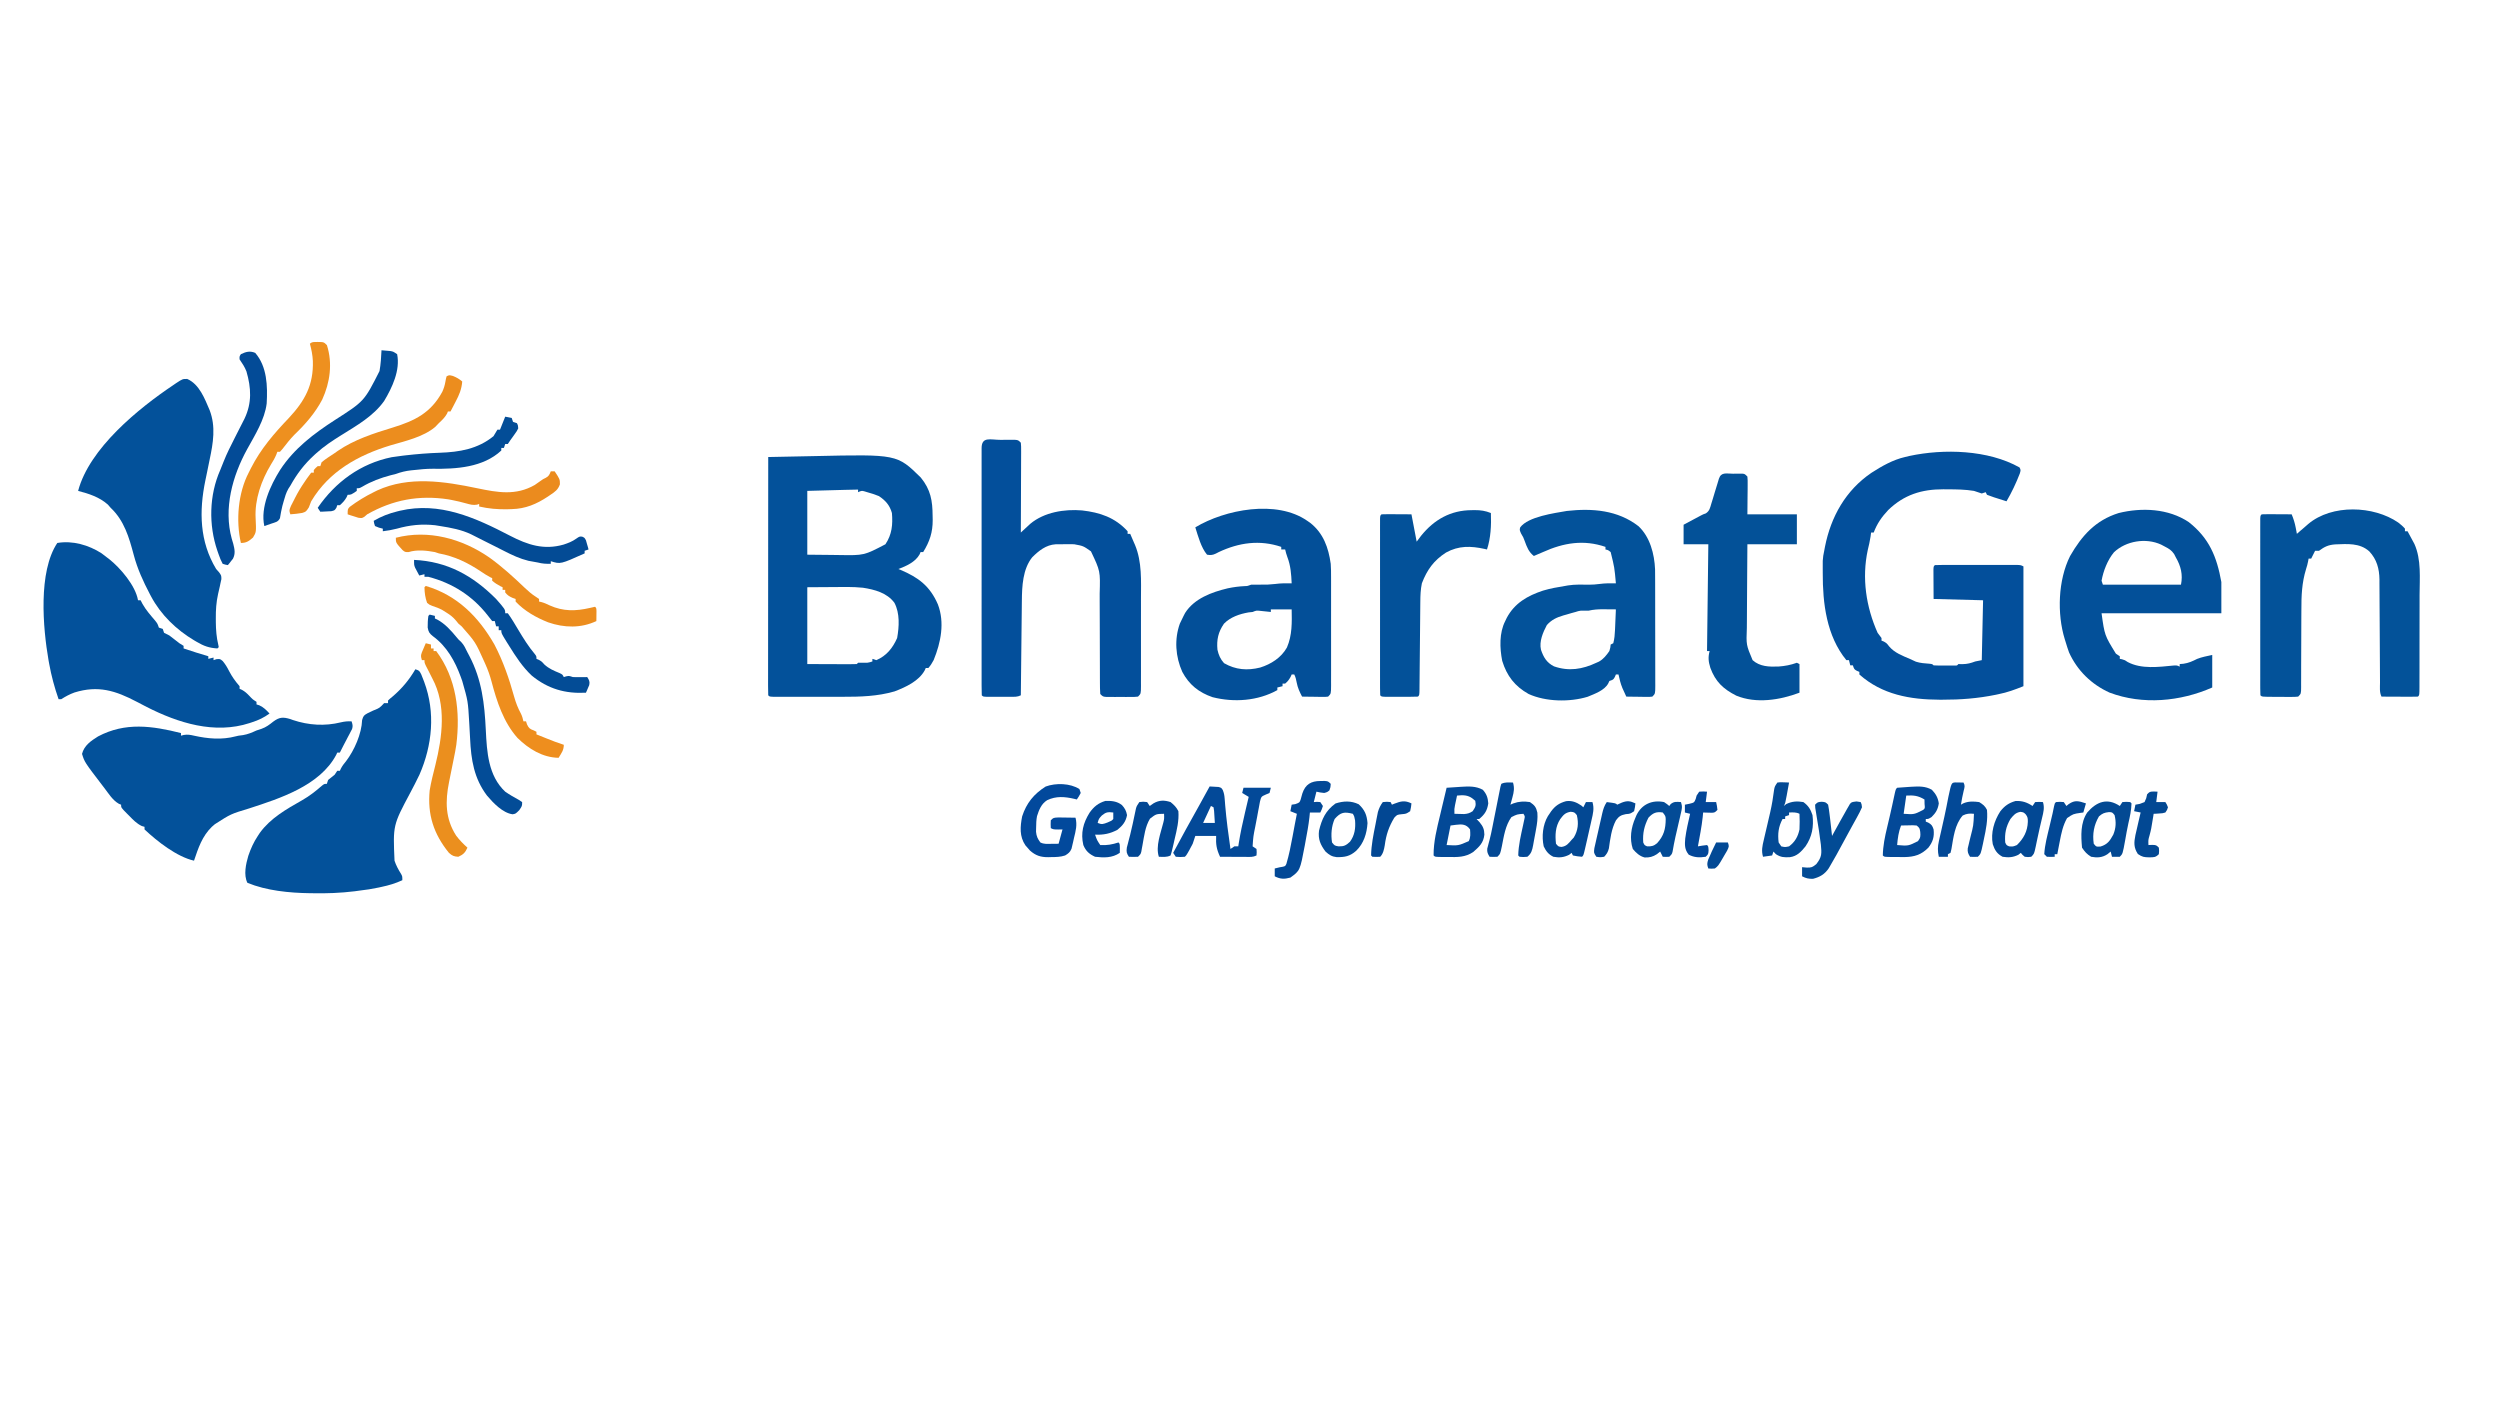 <?xml version="1.0" encoding="UTF-8"?>
<svg version="1.1" xmlns="http://www.w3.org/2000/svg" width="1920" height="1080">
<path d="M0 0 C7.634 9.34 9.027 17.833 9.086 29.496 C9.107 30.495 9.127 31.494 9.148 32.523 C9.198 42.092 6.821 49.166 1.836 57.246 C1.176 57.246 0.516 57.246 -0.164 57.246 C-0.418 57.843 -0.672 58.44 -0.934 59.055 C-4.218 64.904 -11.113 67.977 -17.164 70.246 C-16.63 70.465 -16.097 70.684 -15.547 70.91 C-1.727 76.792 7.052 83.375 13.135 97.415 C18.498 111.419 15.4 126.727 9.898 140.16 C8.744 142.426 7.505 144.325 5.836 146.246 C5.176 146.246 4.516 146.246 3.836 146.246 C3.573 146.838 3.31 147.429 3.039 148.039 C-1.489 156.346 -11.649 161.002 -20.164 164.246 C-33.312 168.05 -46.418 168.399 -59.977 168.379 C-61.598 168.38 -63.219 168.381 -64.841 168.382 C-68.22 168.383 -71.598 168.381 -74.977 168.376 C-79.316 168.371 -83.655 168.374 -87.994 168.38 C-91.333 168.384 -94.672 168.383 -98.01 168.38 C-99.612 168.379 -101.213 168.38 -102.814 168.382 C-105.04 168.385 -107.266 168.381 -109.492 168.375 C-110.76 168.375 -112.027 168.374 -113.333 168.373 C-116.164 168.246 -116.164 168.246 -117.164 167.246 C-117.262 164.881 -117.294 162.544 -117.284 160.178 C-117.285 159.43 -117.286 158.682 -117.287 157.911 C-117.289 155.385 -117.283 152.86 -117.278 150.334 C-117.277 148.531 -117.277 146.728 -117.278 144.924 C-117.278 140.014 -117.272 135.103 -117.265 130.192 C-117.259 125.065 -117.259 119.939 -117.257 114.813 C-117.254 105.098 -117.246 95.384 -117.236 85.669 C-117.225 74.612 -117.219 63.556 -117.214 52.499 C-117.204 29.748 -117.186 6.997 -117.164 -15.754 C-109.035 -15.933 -100.905 -16.099 -92.775 -16.249 C-88.998 -16.319 -85.221 -16.393 -81.444 -16.478 C-18.196 -17.883 -18.196 -17.883 0 0 Z M-58.453 9.465 C-59.178 9.485 -59.904 9.504 -60.651 9.524 C-63.364 9.598 -66.076 9.672 -68.789 9.746 C-74.853 9.911 -80.917 10.076 -87.164 10.246 C-87.164 26.416 -87.164 42.586 -87.164 59.246 C-77.914 59.339 -77.914 59.339 -68.477 59.434 C-66.559 59.461 -64.641 59.488 -62.665 59.516 C-43.578 59.826 -43.578 59.826 -27.164 51.246 C-22.131 43.727 -21.417 36.133 -22.164 27.246 C-23.8 21.365 -27.07 17.61 -32.164 14.246 C-35.112 13.021 -38.083 12.075 -41.164 11.246 C-41.852 11.035 -42.541 10.823 -43.25 10.605 C-45.374 10.046 -45.374 10.046 -48.164 11.246 C-48.164 10.586 -48.164 9.926 -48.164 9.246 C-51.595 9.246 -55.024 9.371 -58.453 9.465 Z M-87.164 84.246 C-87.164 103.716 -87.164 123.186 -87.164 143.246 C-80.915 143.267 -74.665 143.287 -68.227 143.309 C-66.252 143.318 -64.277 143.327 -62.242 143.336 C-60.686 143.339 -59.13 143.342 -57.574 143.344 C-56.759 143.349 -55.943 143.354 -55.103 143.359 C-53.123 143.36 -51.143 143.308 -49.164 143.246 C-48.834 142.916 -48.504 142.586 -48.164 142.246 C-45.831 142.246 -43.497 142.246 -41.164 142.246 C-38.854 141.818 -38.854 141.818 -37.164 141.246 C-37.164 140.586 -37.164 139.926 -37.164 139.246 C-36.174 139.576 -35.184 139.906 -34.164 140.246 C-26.344 136.958 -21.505 130.87 -18.164 123.246 C-16.604 114.502 -15.986 104.271 -20.25 96.188 C-25.957 88.518 -35.406 86.032 -44.427 84.623 C-52.398 83.819 -60.412 84.045 -68.414 84.121 C-77.695 84.183 -77.695 84.183 -87.164 84.246 Z " fill="#03519A" transform="translate(707.164,366.754)"/>
<path d="M0 0 C1 2 1 2 0.215 4.652 C-2.683 12.104 -5.972 19.092 -10 26 C-12.482 25.217 -14.961 24.424 -17.438 23.625 C-18.145 23.403 -18.852 23.182 -19.58 22.953 C-21.406 22.359 -23.206 21.685 -25 21 C-25.495 20.01 -25.495 20.01 -26 19 C-27.485 19.495 -27.485 19.495 -29 20 C-31.005 19.347 -33.004 18.678 -35 18 C-41.773 16.899 -48.46 16.817 -55.312 16.812 C-56.909 16.794 -56.909 16.794 -58.537 16.775 C-75.211 16.745 -88.699 20.958 -100.879 32.738 C-105.862 38.052 -109.439 43.172 -112 50 C-112.66 50 -113.32 50 -114 50 C-114.133 51.022 -114.266 52.044 -114.402 53.098 C-114.942 56.624 -115.718 59.975 -116.562 63.438 C-121.206 84.956 -117.88 107.088 -109 127 C-108.023 128.35 -107.031 129.69 -106 131 C-106 131.66 -106 132.32 -106 133 C-105.134 133.34 -105.134 133.34 -104.25 133.688 C-102 135 -102 135 -100.188 137.375 C-96.036 142.357 -89.904 144.613 -84.051 147.121 C-82.537 147.77 -81.043 148.466 -79.562 149.188 C-76.114 150.281 -72.708 150.493 -69.109 150.754 C-67 151 -67 151 -66 152 C-64.67 152.098 -63.334 152.131 -62 152.133 C-61.196 152.134 -60.391 152.135 -59.562 152.137 C-58.717 152.133 -57.871 152.129 -57 152.125 C-56.154 152.129 -55.309 152.133 -54.438 152.137 C-53.633 152.135 -52.829 152.134 -52 152.133 C-50.886 152.131 -50.886 152.131 -49.75 152.129 C-47.972 152.189 -47.972 152.189 -47 151 C-45.948 151.021 -44.896 151.041 -43.812 151.062 C-40.018 151 -37.524 150.302 -34 149 C-32.35 148.67 -30.7 148.34 -29 148 C-28.67 132.82 -28.34 117.64 -28 102 C-46.81 101.505 -46.81 101.505 -66 101 C-66.021 96.896 -66.041 92.791 -66.062 88.562 C-66.072 87.266 -66.081 85.97 -66.09 84.635 C-66.093 83.622 -66.095 82.61 -66.098 81.566 C-66.103 80.524 -66.108 79.482 -66.114 78.408 C-66 76 -66 76 -65 75 C-62.955 74.901 -60.907 74.872 -58.86 74.871 C-57.545 74.867 -56.23 74.864 -54.875 74.861 C-53.429 74.863 -51.982 74.865 -50.535 74.867 C-49.062 74.867 -47.588 74.866 -46.115 74.864 C-43.022 74.863 -39.929 74.865 -36.836 74.87 C-32.867 74.875 -28.898 74.872 -24.928 74.866 C-21.884 74.862 -18.839 74.864 -15.795 74.866 C-14.331 74.867 -12.867 74.866 -11.404 74.864 C-9.359 74.861 -7.314 74.866 -5.27 74.871 C-4.105 74.871 -2.94 74.872 -1.739 74.873 C1 75 1 75 3 76 C3 106.36 3 136.72 3 168 C-3.614 170.646 -9.291 172.775 -16.125 174.125 C-16.852 174.281 -17.579 174.437 -18.328 174.598 C-31.906 177.382 -45.418 178.416 -59.25 178.375 C-60.012 178.374 -60.774 178.373 -61.559 178.371 C-84.022 178.275 -105.576 174.498 -123 159 C-123 158.34 -123 157.68 -123 157 C-123.639 156.732 -124.279 156.464 -124.938 156.188 C-127 155 -127 155 -128 152 C-128.66 152 -129.32 152 -130 152 C-130.495 150.02 -130.495 150.02 -131 148 C-131.66 148 -132.32 148 -133 148 C-148.218 129.409 -151.207 104.305 -151.125 81.188 C-151.129 80.082 -151.133 78.977 -151.137 77.838 C-151.135 76.771 -151.134 75.704 -151.133 74.605 C-151.132 73.648 -151.131 72.69 -151.129 71.704 C-151.001 69.031 -150.587 66.607 -150 64 C-149.809 62.979 -149.618 61.958 -149.422 60.906 C-144.857 37.764 -133.474 17.565 -113.786 4.154 C-105.869 -0.962 -97.236 -5.882 -88 -8 C-86.848 -8.276 -85.695 -8.552 -84.508 -8.836 C-58.161 -14.463 -24.135 -13.585 0 0 Z " fill="#034F9B" transform="translate(1551,359)"/>
<path d="M0 0 C9.351 4.072 13.411 15.144 17.207 23.961 C22.063 36.599 19.923 49.142 17.207 61.961 C16.55 65.149 15.9 68.338 15.254 71.528 C14.818 73.676 14.374 75.823 13.921 77.968 C9.033 101.671 9.461 124.83 22.207 145.961 C22.952 146.798 23.697 147.634 24.465 148.496 C26.207 150.961 26.207 150.961 26.23 153.723 C26.016 154.688 25.802 155.654 25.582 156.648 C25.384 157.601 25.185 158.554 24.98 159.535 C24.554 161.425 24.124 163.314 23.682 165.2 C22.294 171.492 21.895 177.464 21.957 183.898 C21.962 185.339 21.962 185.339 21.967 186.809 C22.036 192.764 22.454 198.422 23.867 204.23 C23.979 204.802 24.091 205.373 24.207 205.961 C23.877 206.291 23.547 206.621 23.207 206.961 C16.988 206.635 12.714 205.108 7.395 201.961 C6.352 201.354 6.352 201.354 5.288 200.735 C-8.341 192.614 -20.301 181.096 -27.793 166.961 C-28.093 166.395 -28.393 165.829 -28.702 165.246 C-33.838 155.475 -38.245 145.849 -41.082 135.145 C-44.669 121.716 -48.364 108.777 -58.793 98.961 C-59.876 97.723 -59.876 97.723 -60.98 96.461 C-67.448 90.712 -75.541 88.12 -83.793 85.961 C-75.208 53.337 -37.521 22.695 -10.793 4.773 C-10.075 4.279 -9.356 3.785 -8.616 3.275 C-3.537 -0.049 -3.537 -0.049 0 0 Z " fill="#03519A" transform="translate(143.793,291.039)"/>
<path d="M0 0 C11.745 -2.016 24.112 1.575 34 7.938 C35.351 8.935 36.686 9.955 38 11 C38.599 11.45 39.199 11.9 39.816 12.363 C48.47 19.236 60.071 32.75 62 44 C62.66 44 63.32 44 64 44 C64.474 44.928 64.949 45.856 65.438 46.812 C68.085 51.504 71.588 55.462 75.074 59.547 C77 62 77 62 78 65 C79.485 65.495 79.485 65.495 81 66 C81.33 66.99 81.66 67.98 82 69 C83.309 69.712 84.648 70.372 86 71 C87.565 72.156 89.106 73.346 90.625 74.562 C93.661 77.02 93.661 77.02 97 79 C97 79.66 97 80.32 97 81 C103.293 83.143 109.623 85.123 116 87 C116 87.66 116 88.32 116 89 C117.32 88.67 118.64 88.34 120 88 C120 88.66 120 89.32 120 90 C120.743 89.752 121.485 89.505 122.25 89.25 C125 89 125 89 126.988 90.648 C129.098 93.115 130.475 95.483 131.938 98.375 C134.249 102.781 136.746 106.268 140 110 C140 110.66 140 111.32 140 112 C140.585 112.257 141.17 112.513 141.773 112.777 C144.192 114.106 145.732 115.565 147.625 117.562 C150.045 120.14 150.045 120.14 153 122 C153 122.66 153 123.32 153 124 C153.722 124.227 154.444 124.454 155.188 124.688 C158.532 126.248 160.516 128.303 163 131 C158.719 134.093 154.613 136.09 149.562 137.688 C148.933 137.9 148.303 138.112 147.654 138.33 C120.79 147.082 92.826 138.224 68.764 125.99 C66.222 124.683 63.687 123.362 61.157 122.029 C44.634 113.342 31.4 109.198 13.152 114.844 C9.431 116.209 6.335 117.878 3 120 C2.34 120 1.68 120 1 120 C-2.142 111.011 -4.554 102.065 -6.25 92.688 C-6.494 91.347 -6.494 91.347 -6.743 89.98 C-11.037 65.187 -14.772 22.158 0 0 Z " fill="#03519B" transform="translate(44,417)"/>
<path d="M0 0 C3 1 3 1 4.5 3.887 C5.016 5.147 5.515 6.415 6 7.688 C6.391 8.702 6.391 8.702 6.79 9.737 C15.476 33.048 13.057 58.27 3.168 80.903 C0.931 85.68 -1.542 90.334 -4 95 C-17.212 119.779 -17.212 119.779 -16 147.059 C-14.752 150.729 -13.053 153.889 -10.988 157.16 C-10 159 -10 159 -10 162 C-15.241 164.436 -20.291 165.934 -25.938 167.125 C-26.697 167.294 -27.457 167.463 -28.24 167.637 C-33.147 168.701 -38.011 169.436 -43 170 C-44.196 170.165 -45.392 170.33 -46.625 170.5 C-57.392 171.825 -68.161 172.235 -79 172 C-79.681 171.993 -80.362 171.985 -81.063 171.978 C-96.754 171.769 -114.397 170.042 -129 164 C-132.04 157.919 -130.123 149.519 -128.312 143.312 C-126.429 137.799 -124.232 132.849 -121 128 C-120.482 127.212 -119.964 126.425 -119.43 125.613 C-111.247 114.33 -99.009 107.405 -87.09 100.651 C-81.549 97.464 -76.806 93.854 -72.004 89.617 C-70 88 -70 88 -68 88 C-67.505 86.515 -67.505 86.515 -67 85 C-65.35 83.646 -63.683 82.313 -62 81 C-61.01 79.515 -61.01 79.515 -60 78 C-59.34 78 -58.68 78 -58 78 C-57.727 77.41 -57.453 76.819 -57.172 76.211 C-56.038 74.072 -54.803 72.471 -53.25 70.625 C-46.913 62.32 -41.266 49.594 -40.895 38.984 C-39.888 35.628 -39.545 35.383 -36.656 33.734 C-35.282 33.051 -33.895 32.39 -32.5 31.75 C-27.469 29.749 -27.469 29.749 -24 26 C-23.01 26 -22.02 26 -21 26 C-21 25.34 -21 24.68 -21 24 C-19.531 22.59 -19.531 22.59 -17.5 20.938 C-10.348 14.836 -4.722 8.117 0 0 Z " fill="#03519A" transform="translate(319,514)"/>
<path d="M0 0 C1.054 0.387 1.054 0.387 2.129 0.781 C14.158 4.791 26.629 5.567 38.879 2.543 C41.783 1.862 44.167 1.63 47.129 1.781 C47.893 4.033 48.269 5.341 47.54 7.641 C47.048 8.576 47.048 8.576 46.547 9.531 C46.014 10.568 46.014 10.568 45.471 11.625 C44.899 12.692 44.899 12.692 44.316 13.781 C43.947 14.493 43.578 15.204 43.197 15.938 C42.506 17.268 41.809 18.597 41.106 19.922 C40.086 21.862 39.103 23.818 38.129 25.781 C37.469 25.781 36.809 25.781 36.129 25.781 C35.861 26.365 35.593 26.949 35.316 27.551 C22.736 51.181 -7.87 60.953 -31.493 68.634 C-45.618 72.904 -45.618 72.904 -57.871 80.781 C-58.623 81.43 -59.374 82.078 -60.148 82.746 C-67.662 90.059 -70.581 99.069 -73.871 108.781 C-87.036 105.803 -102.161 93.932 -111.871 84.781 C-111.871 84.121 -111.871 83.461 -111.871 82.781 C-112.556 82.585 -113.24 82.389 -113.945 82.188 C-117.962 80.257 -120.6 77.451 -123.684 74.281 C-124.281 73.687 -124.879 73.093 -125.494 72.48 C-129.871 68.048 -129.871 68.048 -129.871 65.781 C-130.447 65.548 -131.024 65.315 -131.617 65.074 C-136.444 62.305 -139.522 57.14 -142.871 52.781 C-143.33 52.185 -143.79 51.589 -144.263 50.974 C-157.916 33.116 -157.916 33.116 -159.871 26.781 C-158.269 20.353 -152.988 16.709 -147.578 13.363 C-126.628 2.256 -106.043 5.214 -83.871 10.781 C-83.871 11.441 -83.871 12.101 -83.871 12.781 C-83.149 12.596 -82.427 12.41 -81.684 12.219 C-78.664 11.749 -76.83 12.114 -73.871 12.781 C-63.234 15.151 -52.466 16.115 -41.82 13.281 C-39.871 12.781 -39.871 12.781 -36.246 12.344 C-32.409 11.704 -29.405 10.393 -25.871 8.781 C-24.601 8.362 -23.33 7.945 -22.059 7.531 C-18.459 6.262 -15.967 4.345 -12.996 1.969 C-8.267 -1.517 -5.551 -1.64 0 0 Z " fill="#03519A" transform="translate(222.871,552.219)"/>
<path d="M0 0 C1.267 -0.012 2.533 -0.024 3.838 -0.037 C5.045 -0.039 6.252 -0.041 7.496 -0.043 C9.168 -0.049 9.168 -0.049 10.873 -0.055 C13.562 0.188 13.562 0.188 15.562 2.188 C15.803 5.048 15.803 5.048 15.79 8.749 C15.79 9.422 15.79 10.095 15.79 10.789 C15.789 13.018 15.773 15.247 15.758 17.477 C15.754 19.021 15.751 20.565 15.749 22.109 C15.742 26.176 15.722 30.243 15.7 34.311 C15.679 38.46 15.67 42.609 15.66 46.758 C15.639 54.901 15.605 63.044 15.562 71.188 C16.223 70.571 16.883 69.955 17.563 69.32 C18.884 68.106 18.884 68.106 20.23 66.867 C21.097 66.065 21.963 65.263 22.856 64.437 C33.6 55.507 48.999 53.07 62.562 54.188 C76.42 55.786 87.893 59.607 97.562 70.188 C97.562 70.847 97.562 71.507 97.562 72.188 C98.222 72.188 98.882 72.188 99.562 72.188 C100.54 74.41 101.494 76.638 102.438 78.875 C102.707 79.482 102.976 80.088 103.254 80.713 C108.708 93.815 107.86 108.263 107.828 122.168 C107.829 124.275 107.831 126.381 107.834 128.488 C107.837 132.874 107.833 137.26 107.823 141.647 C107.812 147.277 107.818 152.907 107.83 158.537 C107.838 162.874 107.835 167.21 107.83 171.547 C107.829 173.624 107.83 175.702 107.835 177.78 C107.84 180.669 107.832 183.557 107.821 186.446 C107.825 187.307 107.829 188.167 107.834 189.054 C107.791 194.959 107.791 194.959 105.562 197.188 C102.889 197.446 102.889 197.446 99.531 197.453 C98.329 197.456 97.126 197.458 95.887 197.461 C94.625 197.453 93.363 197.445 92.062 197.438 C90.801 197.445 89.539 197.453 88.238 197.461 C87.036 197.458 85.833 197.456 84.594 197.453 C83.486 197.451 82.378 197.449 81.236 197.446 C78.562 197.188 78.562 197.188 76.562 195.188 C76.365 192.202 76.293 189.309 76.307 186.323 C76.304 185.404 76.3 184.485 76.296 183.538 C76.289 181.536 76.287 179.535 76.288 177.533 C76.289 174.359 76.276 171.184 76.259 168.01 C76.213 158.981 76.188 149.952 76.182 140.923 C76.177 135.403 76.152 129.883 76.116 124.363 C76.107 122.265 76.104 120.166 76.109 118.068 C76.618 100.793 76.618 100.793 69.414 85.617 C63.532 81.461 63.532 81.461 56.562 80.188 C55.654 80.163 54.745 80.139 53.809 80.113 C50.721 80.063 47.649 80.106 44.562 80.188 C43.455 80.195 43.455 80.195 42.324 80.203 C34.994 80.614 29.249 85.201 24.25 90.25 C17.042 99.259 16.445 112.432 16.357 123.531 C16.342 124.718 16.342 124.718 16.327 125.929 C16.296 128.515 16.271 131.101 16.246 133.688 C16.225 135.492 16.205 137.297 16.183 139.101 C16.128 143.829 16.079 148.557 16.03 153.285 C15.98 158.119 15.924 162.952 15.869 167.785 C15.762 177.253 15.66 186.72 15.562 196.188 C12.809 197.564 10.574 197.317 7.496 197.32 C6.289 197.322 5.082 197.323 3.838 197.324 C1.938 197.318 1.938 197.318 0 197.312 C-1.906 197.318 -1.906 197.318 -3.85 197.324 C-5.056 197.323 -6.261 197.322 -7.504 197.32 C-8.617 197.319 -9.73 197.318 -10.877 197.317 C-13.438 197.188 -13.438 197.188 -14.438 196.188 C-14.537 193.673 -14.572 191.186 -14.564 188.671 C-14.566 187.875 -14.568 187.078 -14.569 186.258 C-14.573 183.568 -14.57 180.879 -14.567 178.189 C-14.568 176.27 -14.57 174.35 -14.572 172.43 C-14.577 167.201 -14.575 161.972 -14.572 156.743 C-14.569 151.283 -14.572 145.824 -14.573 140.364 C-14.575 131.194 -14.573 122.024 -14.568 112.854 C-14.562 102.236 -14.564 91.617 -14.57 80.999 C-14.574 71.9 -14.575 62.801 -14.572 53.702 C-14.571 48.26 -14.571 42.818 -14.574 37.376 C-14.577 32.261 -14.575 27.146 -14.569 22.031 C-14.568 20.148 -14.568 18.264 -14.57 16.381 C-14.573 13.822 -14.569 11.263 -14.564 8.704 C-14.567 7.949 -14.569 7.194 -14.571 6.416 C-14.536 -2.822 -7.783 0.004 0 0 Z " fill="#034F9B" transform="translate(768.438,337.812)"/>
<path d="M0 0 C8.873 8.318 12.229 21.378 12.72 33.16 C12.761 35.69 12.772 38.218 12.77 40.748 C12.774 41.701 12.777 42.655 12.78 43.638 C12.79 46.766 12.792 49.895 12.793 53.023 C12.796 55.204 12.8 57.385 12.803 59.566 C12.809 64.124 12.811 68.681 12.81 73.239 C12.81 79.09 12.824 84.941 12.841 90.792 C12.852 95.289 12.854 99.786 12.854 104.283 C12.855 106.442 12.859 108.6 12.867 110.759 C12.877 113.766 12.874 116.772 12.868 119.779 C12.874 120.675 12.879 121.572 12.885 122.496 C12.853 128.647 12.853 128.647 10.625 130.875 C8.562 131.102 8.562 131.102 6.055 131.07 C5.159 131.064 4.263 131.057 3.34 131.051 C1.934 131.026 1.934 131.026 0.5 131 C-0.445 130.991 -1.39 130.982 -2.363 130.973 C-4.701 130.949 -7.038 130.916 -9.375 130.875 C-10.02 129.472 -10.659 128.067 -11.297 126.66 C-11.832 125.487 -11.832 125.487 -12.378 124.289 C-13.788 120.876 -14.589 117.48 -15.375 113.875 C-16.035 113.875 -16.695 113.875 -17.375 113.875 C-17.643 114.514 -17.911 115.154 -18.188 115.812 C-19.375 117.875 -19.375 117.875 -22.375 118.875 C-22.656 119.482 -22.937 120.089 -23.227 120.715 C-26.084 126.089 -33.665 128.748 -39.062 130.992 C-52.862 135.204 -71.18 134.873 -84.375 128.875 C-94.993 122.913 -101.133 114.979 -104.684 103.391 C-106.608 93.606 -107.016 81.927 -102.375 72.875 C-101.789 71.651 -101.789 71.651 -101.191 70.402 C-95.139 59.035 -85.24 53.412 -73.361 49.473 C-67.791 47.796 -62.115 46.789 -56.375 45.875 C-55.273 45.678 -55.273 45.678 -54.148 45.477 C-48.699 44.619 -43.203 44.859 -37.707 44.906 C-35.086 44.882 -32.648 44.748 -30.062 44.375 C-25.798 43.797 -21.669 43.786 -17.375 43.875 C-18.466 31.68 -18.466 31.68 -21.375 19.875 C-23.345 18.3 -23.345 18.3 -25.375 17.875 C-25.375 17.215 -25.375 16.555 -25.375 15.875 C-42.141 10.127 -57.595 12.747 -73.375 19.875 C-74.79 20.482 -76.207 21.087 -77.625 21.688 C-78.532 22.079 -79.44 22.471 -80.375 22.875 C-84.405 19.708 -85.699 16.002 -87.418 11.344 C-88.393 8.661 -88.393 8.661 -90.25 5.5 C-91.375 2.875 -91.375 2.875 -90.859 0.898 C-84.771 -7.4 -64.529 -10.038 -55.035 -11.715 C-35.578 -13.895 -15.974 -12.404 0 0 Z M-38.375 64.875 C-40.375 64.875 -42.375 64.875 -44.375 64.875 C-46.35 65.223 -46.35 65.223 -48.375 65.875 C-49.953 66.308 -49.953 66.308 -51.562 66.75 C-52.821 67.121 -54.079 67.493 -55.375 67.875 C-56.485 68.182 -56.485 68.182 -57.617 68.496 C-62.847 70.055 -66.603 71.752 -70.375 75.875 C-73.355 81.5 -76.403 88.494 -74.898 94.906 C-72.929 100.706 -70.542 104.772 -64.938 107.625 C-53.552 111.62 -43.091 109.918 -32.375 104.875 C-31.715 104.582 -31.055 104.29 -30.375 103.988 C-26.92 102.065 -24.602 99.1 -22.375 95.875 C-21.593 93.147 -21.593 93.147 -21.375 90.875 C-20.715 90.545 -20.055 90.215 -19.375 89.875 C-18.473 86.528 -18.207 83.246 -18.059 79.793 C-17.996 78.396 -17.996 78.396 -17.932 76.971 C-17.892 76.011 -17.853 75.051 -17.812 74.062 C-17.748 72.594 -17.748 72.594 -17.682 71.096 C-17.576 68.689 -17.474 66.282 -17.375 63.875 C-19.938 63.848 -22.5 63.828 -25.062 63.812 C-26.144 63.8 -26.144 63.8 -27.248 63.787 C-31.105 63.769 -34.619 64.017 -38.375 64.875 Z " fill="#03529A" transform="translate(1258.375,404.125)"/>
<path d="M0 0 C0.733 0.508 1.467 1.016 2.223 1.539 C12.373 9.504 16.272 20.632 18 33 C18.247 36.47 18.275 39.919 18.259 43.397 C18.262 44.37 18.266 45.344 18.269 46.347 C18.278 49.525 18.272 52.702 18.266 55.879 C18.267 58.1 18.269 60.322 18.271 62.543 C18.274 67.177 18.27 71.811 18.261 76.445 C18.249 82.393 18.256 88.342 18.268 94.291 C18.275 98.867 18.273 103.444 18.268 108.02 C18.266 110.215 18.268 112.41 18.273 114.605 C18.278 117.659 18.27 120.714 18.259 123.768 C18.263 124.678 18.267 125.589 18.271 126.527 C18.229 132.771 18.229 132.771 16 135 C13.937 135.227 13.937 135.227 11.43 135.195 C10.534 135.189 9.638 135.182 8.715 135.176 C7.309 135.151 7.309 135.151 5.875 135.125 C4.93 135.116 3.985 135.107 3.012 135.098 C0.674 135.074 -1.663 135.041 -4 135 C-5.888 131.43 -7.372 128.222 -8.125 124.25 C-8.577 121.92 -8.936 120.127 -10 118 C-10.66 118 -11.32 118 -12 118 C-12.402 118.897 -12.402 118.897 -12.812 119.812 C-13.999 121.998 -15.096 123.413 -17 125 C-17.66 125 -18.32 125 -19 125 C-19 125.66 -19 126.32 -19 127 C-20.32 127.33 -21.64 127.66 -23 128 C-23 128.66 -23 129.32 -23 130 C-37.918 138.319 -56.244 139.627 -72.75 135.438 C-83.271 131.83 -90.769 125.866 -96 116 C-101.236 104.332 -102.203 91.024 -97.875 78.938 C-96.971 76.933 -96.017 74.95 -95 73 C-94.418 71.88 -94.418 71.88 -93.824 70.738 C-86.799 59.667 -73.365 54.751 -61.234 51.859 C-56.868 50.919 -52.532 50.336 -48.066 50.141 C-45.802 50.073 -45.802 50.073 -43 49 C-40.771 48.955 -38.541 48.961 -36.312 49 C-30.481 49.049 -30.481 49.049 -24.688 48.5 C-20.423 47.922 -16.294 47.911 -12 48 C-12.315 40.981 -12.749 34.5 -15.281 27.902 C-16.016 25.956 -16.531 24.025 -17 22 C-17.99 22 -18.98 22 -20 22 C-20 21.34 -20 20.68 -20 20 C-36.547 14.429 -52.41 16.675 -68 24 C-68.721 24.373 -69.441 24.745 -70.184 25.129 C-72.687 26.329 -74.265 26.491 -77 26 C-81.618 20.458 -83.852 11.801 -86 5 C-63.264 -8.697 -23.545 -16.466 0 0 Z M-28 68 C-28 68.66 -28 69.32 -28 70 C-28.759 69.916 -29.519 69.832 -30.301 69.746 C-31.295 69.644 -32.289 69.542 -33.312 69.438 C-34.299 69.333 -35.285 69.229 -36.301 69.121 C-39.099 68.834 -39.099 68.834 -42 70 C-43.011 70.103 -44.021 70.206 -45.062 70.312 C-51.962 71.517 -59.03 73.884 -64 79 C-68.449 85.462 -69.697 91.284 -69 99 C-68.078 103.13 -66.763 106.145 -63.938 109.312 C-55.046 114.421 -46.077 115.134 -36.223 112.684 C-27.867 110.114 -19.939 105.048 -15.625 97.25 C-11.561 87.863 -11.801 78.05 -12 68 C-17.28 68 -22.56 68 -28 68 Z " fill="#034F98" transform="translate(1004,400)"/>
<path d="M0 0 C15.666 12.333 21.488 26.503 25 46 C25 53.92 25 61.84 25 70 C-5.36 70 -35.72 70 -67 70 C-64.654 86.936 -64.654 86.936 -56 101 C-55.01 101.66 -54.02 102.32 -53 103 C-53 103.66 -53 104.32 -53 105 C-52.443 105.103 -51.886 105.206 -51.312 105.312 C-49 106 -49 106 -46.938 107.438 C-36.415 113.034 -23.05 111.219 -11.652 110.121 C-9 110 -9 110 -7 111 C-7 110.34 -7 109.68 -7 109 C-6.031 108.918 -5.061 108.835 -4.062 108.75 C-0.192 108.213 2.933 106.795 6.398 105.035 C10.113 103.557 14.098 102.867 18 102 C18 110.25 18 118.5 18 127 C-6.515 137.798 -35.391 140.506 -60.824 130.938 C-74.799 124.619 -85.692 113.971 -92 100 C-92.964 97.338 -93.805 94.647 -94.625 91.938 C-94.842 91.243 -95.058 90.549 -95.281 89.834 C-101.255 70.418 -100.435 44.524 -91.191 26.074 C-82.193 10.408 -71.689 -1.405 -53.891 -6.973 C-36.127 -11.373 -15.593 -10.494 0 0 Z M-57.508 23.18 C-62.431 29.185 -65.631 37.387 -67 45 C-66.67 45.99 -66.34 46.98 -66 48 C-46.2 48 -26.4 48 -6 48 C-4.465 40.327 -6.063 33.771 -10 27 C-10.415 26.187 -10.83 25.373 -11.258 24.535 C-13.333 21.516 -15.199 20.42 -18.438 18.75 C-19.385 18.25 -20.332 17.75 -21.309 17.234 C-32.916 11.911 -48.233 14.348 -57.508 23.18 Z " fill="#035099" transform="translate(1681,401)"/>
<path d="M0 0 C1.874 1.477 3.585 2.871 5.137 4.684 C5.137 5.344 5.137 6.004 5.137 6.684 C5.797 6.684 6.457 6.684 7.137 6.684 C8.284 8.757 9.403 10.84 10.512 12.934 C11.138 14.094 11.765 15.254 12.41 16.449 C17.825 28.513 16.413 42.789 16.367 55.695 C16.366 57.918 16.366 60.14 16.366 62.363 C16.364 66.995 16.356 71.627 16.343 76.259 C16.325 82.208 16.322 88.158 16.322 94.108 C16.322 98.685 16.317 103.261 16.309 107.838 C16.306 110.034 16.304 112.229 16.304 114.425 C16.301 117.477 16.293 120.529 16.282 123.581 C16.282 124.493 16.283 125.406 16.283 126.346 C16.251 132.569 16.251 132.569 15.137 133.684 C13.064 133.771 10.989 133.791 8.914 133.781 C7.654 133.778 6.394 133.775 5.096 133.771 C3.755 133.763 2.415 133.755 1.074 133.746 C-0.27 133.741 -1.615 133.737 -2.959 133.732 C-6.26 133.721 -9.562 133.704 -12.863 133.684 C-14.537 130.335 -14.017 126.561 -14.021 122.879 C-14.026 121.966 -14.031 121.054 -14.036 120.114 C-14.047 118.127 -14.056 116.14 -14.063 114.154 C-14.074 111.005 -14.094 107.856 -14.116 104.707 C-14.177 95.752 -14.231 86.796 -14.265 77.841 C-14.286 72.366 -14.321 66.892 -14.365 61.417 C-14.38 59.334 -14.388 57.251 -14.391 55.168 C-14.396 52.243 -14.42 49.319 -14.447 46.394 C-14.444 45.541 -14.441 44.689 -14.438 43.81 C-14.552 35.467 -16.488 28.287 -22.254 22.121 C-29.652 15.513 -39.133 16.453 -48.367 16.77 C-53.621 17.143 -56.546 18.497 -60.863 21.684 C-61.853 21.684 -62.843 21.684 -63.863 21.684 C-64.173 22.302 -64.482 22.921 -64.801 23.559 C-65.488 24.934 -66.176 26.309 -66.863 27.684 C-67.523 27.684 -68.183 27.684 -68.863 27.684 C-68.986 28.373 -69.11 29.062 -69.236 29.773 C-69.863 32.684 -69.863 32.684 -70.817 35.758 C-74.086 46.409 -74.435 56.371 -74.402 67.453 C-74.412 69.31 -74.424 71.167 -74.438 73.024 C-74.47 77.862 -74.481 82.699 -74.485 87.536 C-74.494 95.322 -74.529 103.109 -74.577 110.895 C-74.59 113.608 -74.589 116.321 -74.587 119.035 C-74.593 120.684 -74.6 122.334 -74.608 123.984 C-74.604 124.738 -74.6 125.493 -74.595 126.271 C-74.636 131.456 -74.636 131.456 -76.863 133.684 C-79.645 133.927 -79.645 133.927 -83.148 133.914 C-84.401 133.912 -85.653 133.91 -86.943 133.908 C-88.258 133.896 -89.572 133.884 -90.926 133.871 C-92.244 133.87 -93.562 133.87 -94.92 133.869 C-104.723 133.824 -104.723 133.824 -105.863 132.684 C-105.962 130.902 -105.99 129.116 -105.99 127.331 C-105.993 126.17 -105.996 125.009 -105.999 123.813 C-105.997 122.527 -105.995 121.242 -105.993 119.918 C-105.994 118.56 -105.996 117.202 -105.998 115.844 C-106.003 112.145 -106.001 108.447 -105.998 104.749 C-105.995 100.887 -105.997 97.025 -105.999 93.163 C-106.001 86.676 -105.998 80.19 -105.994 73.703 C-105.988 66.193 -105.99 58.683 -105.995 51.173 C-106 44.737 -106.001 38.3 -105.998 31.864 C-105.996 28.014 -105.996 24.165 -106 20.316 C-106.002 16.698 -106 13.08 -105.995 9.462 C-105.993 7.493 -105.996 5.524 -105.999 3.555 C-105.995 1.813 -105.995 1.813 -105.99 0.036 C-105.99 -0.979 -105.99 -1.995 -105.989 -3.041 C-105.863 -5.316 -105.863 -5.316 -104.863 -6.316 C-103.156 -6.404 -101.444 -6.423 -99.734 -6.414 C-98.183 -6.409 -98.183 -6.409 -96.6 -6.404 C-95.511 -6.396 -94.422 -6.388 -93.301 -6.379 C-91.662 -6.372 -91.662 -6.372 -89.99 -6.365 C-87.281 -6.353 -84.572 -6.337 -81.863 -6.316 C-80.446 -2.874 -79.422 0.333 -78.738 3.996 C-78.571 4.879 -78.403 5.762 -78.23 6.672 C-78.109 7.336 -77.988 8 -77.863 8.684 C-76.873 7.817 -75.883 6.951 -74.863 6.059 C-74.214 5.511 -73.564 4.963 -72.895 4.398 C-71.627 3.328 -70.374 2.24 -69.145 1.125 C-50.943 -14.242 -18.92 -13.01 0 0 Z " fill="#035299" transform="translate(1841.863,401.316)"/>
<path d="M0 0 C0.837 -0.012 1.674 -0.024 2.537 -0.037 C3.739 -0.04 3.739 -0.04 4.965 -0.043 C5.702 -0.047 6.439 -0.051 7.199 -0.055 C9.062 0.188 9.062 0.188 11.062 2.188 C11.29 5.077 11.29 5.077 11.258 8.727 C11.253 9.899 11.248 11.072 11.243 12.28 C11.224 13.776 11.206 15.271 11.188 16.812 C11.146 21.556 11.105 26.3 11.062 31.188 C23.602 31.188 36.142 31.188 49.062 31.188 C49.062 38.778 49.062 46.367 49.062 54.188 C36.523 54.188 23.983 54.188 11.062 54.188 C10.946 68.186 10.946 68.186 10.867 82.186 C10.843 87.9 10.815 93.614 10.761 99.329 C10.717 103.939 10.693 108.549 10.683 113.159 C10.676 114.913 10.661 116.667 10.64 118.42 C10.126 131.46 10.126 131.46 15.062 143.188 C20.679 148.209 27.717 148.341 34.938 148.086 C39.974 147.716 44.291 146.901 49.062 145.188 C49.722 145.518 50.383 145.847 51.062 146.188 C51.062 153.447 51.062 160.708 51.062 168.188 C36.04 173.821 17.908 176.771 2.535 170.445 C-7.445 165.368 -13.467 159.772 -17.375 149.125 C-18.854 144.323 -19.256 141.022 -17.938 136.188 C-18.598 136.188 -19.258 136.188 -19.938 136.188 C-19.608 109.127 -19.277 82.067 -18.938 54.188 C-25.207 54.188 -31.477 54.188 -37.938 54.188 C-37.938 49.237 -37.938 44.288 -37.938 39.188 C-35.521 37.895 -33.104 36.604 -30.688 35.312 C-30.006 34.948 -29.324 34.583 -28.621 34.207 C-27.957 33.853 -27.293 33.498 -26.609 33.133 C-25.698 32.646 -25.698 32.646 -24.769 32.149 C-22.938 31.188 -22.938 31.188 -20.853 30.459 C-17.931 28.52 -17.614 26.21 -16.613 22.902 C-16.225 21.65 -15.836 20.398 -15.436 19.107 C-15.04 17.78 -14.645 16.453 -14.25 15.125 C-13.46 12.528 -12.661 9.934 -11.863 7.34 C-11.517 6.185 -11.171 5.03 -10.814 3.84 C-9.044 -1.517 -4.925 0.004 0 0 Z " fill="#035198" transform="translate(1330.938,363.812)"/>
<path d="M0 0 C0.743 -0.012 1.485 -0.024 2.25 -0.037 C6.772 -0.049 10.366 0.477 14.625 2.188 C15.013 11.352 14.542 21.436 11.625 30.188 C10.699 29.971 10.699 29.971 9.754 29.75 C-0.81 27.435 -10.098 27.162 -19.832 32.547 C-29.233 38.596 -34.417 45.821 -38.375 56.188 C-39.357 60.861 -39.537 65.439 -39.564 70.197 C-39.573 70.976 -39.581 71.756 -39.59 72.559 C-39.607 74.242 -39.622 75.924 -39.635 77.607 C-39.656 80.267 -39.683 82.926 -39.712 85.586 C-39.782 92.185 -39.841 98.784 -39.901 105.384 C-39.952 110.973 -40.007 116.562 -40.067 122.152 C-40.094 124.778 -40.114 127.404 -40.135 130.031 C-40.151 131.629 -40.168 133.227 -40.186 134.825 C-40.19 135.56 -40.194 136.296 -40.198 137.053 C-40.261 142.074 -40.261 142.074 -41.375 143.188 C-43.436 143.287 -45.5 143.318 -47.562 143.32 C-48.818 143.322 -50.074 143.323 -51.367 143.324 C-52.024 143.322 -52.681 143.32 -53.358 143.318 C-55.367 143.313 -57.375 143.318 -59.383 143.324 C-60.638 143.323 -61.894 143.322 -63.188 143.32 C-64.349 143.319 -65.51 143.318 -66.707 143.317 C-69.375 143.188 -69.375 143.188 -70.375 142.188 C-70.474 140.406 -70.501 138.62 -70.502 136.835 C-70.505 135.674 -70.508 134.513 -70.511 133.317 C-70.509 132.031 -70.506 130.746 -70.504 129.422 C-70.506 128.064 -70.508 126.706 -70.51 125.348 C-70.514 121.649 -70.512 117.951 -70.509 114.253 C-70.507 110.391 -70.509 106.529 -70.511 102.667 C-70.513 96.18 -70.51 89.694 -70.505 83.207 C-70.5 75.697 -70.502 68.187 -70.507 60.677 C-70.512 54.24 -70.512 47.804 -70.51 41.367 C-70.508 37.518 -70.508 33.669 -70.511 29.82 C-70.514 26.202 -70.512 22.584 -70.506 18.966 C-70.504 16.997 -70.507 15.028 -70.511 13.058 C-70.506 11.317 -70.506 11.317 -70.502 9.54 C-70.502 8.525 -70.501 7.509 -70.501 6.463 C-70.375 4.188 -70.375 4.188 -69.375 3.188 C-67.667 3.1 -65.956 3.08 -64.246 3.09 C-62.694 3.095 -62.694 3.095 -61.111 3.1 C-60.023 3.108 -58.934 3.116 -57.812 3.125 C-56.174 3.132 -56.174 3.132 -54.502 3.139 C-51.793 3.151 -49.084 3.168 -46.375 3.188 C-45.055 10.117 -43.735 17.047 -42.375 24.188 C-41.261 22.703 -40.148 21.218 -39 19.688 C-28.906 7.168 -16.168 0.014 0 0 Z " fill="#035199" transform="translate(1130.375,391.812)"/>
<path d="M0 0 C9.168 10.557 9.565 25.591 8.812 38.875 C7.314 51.214 -0.226 63.184 -6.156 73.941 C-17.499 94.525 -24.412 119.521 -18 142.812 C-17.629 144.056 -17.258 145.3 -16.875 146.582 C-15.808 150.749 -15.063 154.186 -17.094 158.117 C-17.558 158.697 -18.022 159.277 -18.5 159.875 C-18.964 160.471 -19.428 161.066 -19.906 161.68 C-20.267 162.115 -20.628 162.551 -21 163 C-22.906 162.676 -22.906 162.676 -25 162 C-26.263 159.631 -27.135 157.523 -28 155 C-28.343 154.024 -28.686 153.048 -29.039 152.043 C-35.867 132.123 -35.389 109.299 -26.833 89.938 C-25.895 87.755 -25.047 85.545 -24.191 83.328 C-21.789 77.292 -18.878 71.538 -15.938 65.75 C-15.408 64.701 -14.879 63.651 -14.334 62.57 C-12.315 58.568 -10.294 54.568 -8.234 50.586 C-2.429 38.424 -3.063 26.902 -6.734 14.227 C-8.088 10.775 -9.912 8.05 -12 5 C-12.125 2.75 -12.125 2.75 -11 1 C-7.113 -0.855 -4.041 -1.701 0 0 Z " fill="#034B97" transform="translate(196,271)"/>
<path d="M0 0 C1.438 0.115 2.876 0.242 4.312 0.375 C5.513 0.479 5.513 0.479 6.738 0.586 C9 1 9 1 12 3 C14.505 15.33 8.17 28.737 2 39 C-6.284 50.627 -18.862 57.703 -30.75 65.125 C-37.533 69.365 -44.053 73.613 -50 79 C-50.475 79.427 -50.95 79.854 -51.439 80.294 C-59.269 87.43 -64.846 94.748 -70 104 C-70.522 104.807 -71.044 105.614 -71.582 106.445 C-73.295 109.531 -74.187 112.537 -75.125 115.938 C-75.458 117.122 -75.79 118.307 -76.133 119.527 C-76.92 122.678 -77.469 125.799 -78 129 C-79.476 131.951 -81.501 132.069 -84.562 133.125 C-86.08 133.655 -86.08 133.655 -87.629 134.195 C-88.411 134.461 -89.194 134.726 -90 135 C-93.161 120.679 -85.336 103.766 -77.812 91.812 C-66.994 75.335 -52.062 64.088 -35.724 53.529 C-13.274 39.171 -13.274 39.171 -1.523 15.961 C-0.589 10.674 -0.247 5.358 0 0 Z " fill="#034D98" transform="translate(293,269)"/>
<path d="M0 0 C0.99 0 1.98 0 3 0 C6.995 6.053 6.995 6.053 7.016 9.926 C5.652 14.053 3.172 15.75 -0.312 18.062 C-0.942 18.493 -1.571 18.923 -2.22 19.367 C-10.917 25.146 -19.489 28.786 -30 29 C-31.657 29.058 -31.657 29.058 -33.348 29.117 C-40.805 29.263 -47.729 28.662 -55 27 C-55 26.34 -55 25.68 -55 25 C-55.806 25.29 -55.806 25.29 -56.629 25.586 C-59.737 26.129 -61.905 25.459 -64.938 24.625 C-68.615 23.63 -72.253 22.692 -76 22 C-76.914 21.83 -77.828 21.661 -78.77 21.486 C-101.39 18.082 -121.322 21.87 -141 33 C-141.692 33.603 -142.384 34.207 -143.098 34.828 C-145 36 -145 36 -147.797 35.637 C-148.771 35.323 -149.746 35.01 -150.75 34.688 C-151.735 34.382 -152.72 34.076 -153.734 33.762 C-154.856 33.385 -154.856 33.385 -156 33 C-156 29 -156 29 -154.418 27.289 C-148.554 22.914 -142.565 19.233 -136 16 C-135.086 15.545 -134.172 15.09 -133.23 14.621 C-108.869 3.457 -81.607 7.712 -56.355 13.001 C-40.872 16.227 -26.865 18.79 -12.324 10.469 C-10.827 9.469 -9.349 8.439 -7.902 7.367 C-6 6 -6 6 -3.832 4.953 C-1.481 3.73 -0.965 2.413 0 0 Z " fill="#EB8B1E" transform="translate(423,362)"/>
<path d="M0 0 C2.838 1.135 4.81 2.291 7.125 4.25 C6.636 10.163 4.823 14.475 2.062 19.688 C1.685 20.419 1.308 21.151 0.92 21.904 C-0.003 23.691 -0.938 25.471 -1.875 27.25 C-2.535 27.25 -3.195 27.25 -3.875 27.25 C-4.102 27.807 -4.329 28.364 -4.562 28.938 C-6.265 31.937 -8.352 33.895 -10.875 36.25 C-11.783 37.199 -12.69 38.148 -13.625 39.125 C-22.749 46.854 -36.669 49.965 -47.875 53.25 C-72.878 60.834 -95.251 73.316 -108.875 96.25 C-109.501 97.804 -110.109 99.365 -110.688 100.938 C-112.875 104.25 -112.875 104.25 -115.777 105.176 C-118.819 105.698 -121.796 106.056 -124.875 106.25 C-125.875 103.25 -125.875 103.25 -124.363 99.668 C-123.648 98.253 -122.923 96.843 -122.188 95.438 C-121.835 94.738 -121.482 94.039 -121.119 93.318 C-118.959 89.096 -116.583 85.153 -113.875 81.25 C-113.408 80.551 -112.942 79.853 -112.461 79.133 C-111.315 77.47 -110.097 75.858 -108.875 74.25 C-108.215 74.25 -107.555 74.25 -106.875 74.25 C-106.875 73.59 -106.875 72.93 -106.875 72.25 C-105.5 70.625 -105.5 70.625 -103.875 69.25 C-103.215 69.25 -102.555 69.25 -101.875 69.25 C-101.38 67.765 -101.38 67.765 -100.875 66.25 C-97.741 63.645 -94.27 61.499 -90.875 59.25 C-90.069 58.679 -89.264 58.108 -88.434 57.52 C-75.7 48.811 -60.885 44.087 -46.258 39.609 C-29.212 34.373 -16.986 28.329 -8.223 12.211 C-7.009 9.544 -6.316 7.305 -5.812 4.438 C-5.402 2.105 -5.402 2.105 -4.875 0.25 C-2.875 -0.75 -2.875 -0.75 0 0 Z " fill="#EC8D1E" transform="translate(347.875,288.75)"/>
<path d="M0 0 C1.32 0.33 2.64 0.66 4 1 C4 1.99 4 2.98 4 4 C4.66 4 5.32 4 6 4 C6 4.66 6 5.32 6 6 C6.66 6 7.32 6 8 6 C23.607 26.825 26.601 52.803 23.457 77.961 C22.917 81.577 22.236 85.155 21.479 88.731 C20.945 91.262 20.443 93.798 19.945 96.336 C19.266 99.784 18.574 103.229 17.867 106.672 C14.897 121.349 14.943 134.726 23.305 147.73 C25.877 151.175 28.799 154.14 32 157 C30.296 160.759 28.851 162.298 25 164 C21.634 163.818 20.267 163.243 17.754 160.953 C5.998 146.452 1.191 131.484 3 113 C4.084 106.431 5.739 99.99 7.372 93.54 C12.725 71.901 15.973 47.37 5 27 C3.891 24.815 2.786 22.628 1.688 20.438 C1.176 19.446 0.664 18.455 0.137 17.434 C-1 15 -1 15 -1 13 C-1.66 13 -2.32 13 -3 13 C-4.236 9.292 -3.568 8.325 -2.062 4.812 C-1.682 3.911 -1.302 3.01 -0.91 2.082 C-0.61 1.395 -0.309 0.708 0 0 Z " fill="#EB8F1E" transform="translate(327,494)"/>
<path d="M0 0 C25.526 1.194 45.063 12.008 63 30 C70 37.998 70 37.998 70 41 C70.66 41 71.32 41 72 41 C74.914 44.98 77.374 49.244 79.909 53.473 C83.89 60.109 87.838 66.546 92.855 72.469 C94 74 94 74 94 76 C94.557 76.227 95.114 76.454 95.688 76.688 C98 78 98 78 100.062 80.312 C103.627 83.573 107.237 85.066 111.672 86.887 C114 88 114 88 115 90 C115.598 89.814 116.196 89.629 116.812 89.438 C119 89 119 89 122 90 C123.895 90.069 125.792 90.085 127.688 90.062 C128.681 90.053 129.675 90.044 130.699 90.035 C131.458 90.024 132.218 90.012 133 90 C134.448 92.313 135.126 93.416 134.539 96.141 C134.087 97.185 134.087 97.185 133.625 98.25 C133.18 99.31 133.18 99.31 132.727 100.391 C132.487 100.922 132.247 101.453 132 102 C116.078 102.859 102.827 99.055 90.379 88.852 C83.251 82.157 78.129 74.246 73 66 C72.353 64.973 71.706 63.945 71.039 62.887 C67 56.335 67 56.335 67 54 C66.34 54 65.68 54 65 54 C65 53.01 65 52.02 65 51 C64.34 51 63.68 51 63 51 C62.505 49.02 62.505 49.02 62 47 C61.34 47 60.68 47 60 47 C58.8 45.586 57.666 44.116 56.562 42.625 C44.78 27.556 29.472 17.824 11 13 C10.01 13 9.02 13 8 13 C8 12.34 8 11.68 8 11 C6.68 11.33 5.36 11.66 4 12 C3.323 10.755 2.659 9.504 2 8.25 C1.629 7.554 1.258 6.858 0.875 6.141 C0 4 0 4 0 0 Z " fill="#034C96" transform="translate(318,430)"/>
<path d="M0 0 C2.062 0.438 2.062 0.438 4 1 C4 1.66 4 2.32 4 3 C4.58 3.264 5.16 3.529 5.758 3.801 C11.734 6.997 16.439 12.259 20.691 17.445 C22.076 19.151 22.076 19.151 24.188 21.062 C26.449 23.48 27.552 26.025 29 29 C29.472 29.886 29.944 30.771 30.43 31.684 C40.103 50.114 42.108 68.36 43.104 88.765 C43.939 105.494 44.944 123.784 58 136 C61.334 138.335 64.835 140.319 68.402 142.273 C69.688 143.128 69.688 143.128 71 144 C71 147 71 147 68.812 150.188 C66 153 66 153 63.629 153.367 C56.056 152.309 48.797 144.667 44 139 C34.022 125.775 31.788 111.491 31.034 95.237 C30.869 91.732 30.663 88.229 30.461 84.727 C30.422 84.048 30.384 83.37 30.344 82.67 C29.417 66.491 29.417 66.491 25 51 C24.627 49.962 24.255 48.925 23.871 47.855 C19.472 35.788 13.085 24.325 2.5 16.625 C-0.233 14.4 -0.919 13.465 -1.535 9.938 C-1.56 6.889 -1.461 4.013 -1 1 C-0.67 0.67 -0.34 0.34 0 0 Z " fill="#034C97" transform="translate(330,472)"/>
<path d="M0 0 C24.091 7.157 40.514 23.661 52.711 44.992 C59.354 57.681 64.066 71.325 67.871 85.1 C69.19 89.767 70.797 93.928 73.126 98.189 C74.05 100.104 74.553 101.927 75 104 C75.66 104 76.32 104 77 104 C77.248 104.784 77.495 105.567 77.75 106.375 C79.175 109.367 79.978 109.867 83 111 C83.66 111.33 84.32 111.66 85 112 C85 112.66 85 113.32 85 114 C85.723 114.289 86.446 114.578 87.191 114.875 C88.951 115.58 90.709 116.288 92.465 117 C96.938 118.809 101.395 120.546 106 122 C106 126.246 104.182 128.385 102 132 C89.694 131.788 79.051 125.189 70.457 116.758 C59.681 104.662 54.536 88.756 50.469 73.309 C49.254 68.746 47.751 64.488 45.812 60.188 C45.515 59.518 45.217 58.849 44.911 58.159 C38.174 43.137 38.174 43.137 27.5 31 C25 29 25 29 23.168 26.598 C20.899 23.879 18.808 22.301 15.812 20.438 C14.851 19.832 13.889 19.226 12.898 18.602 C10.248 17.137 7.807 16.232 4.938 15.312 C2.754 14.438 2.754 14.438 1 13 C-0.426 9.04 -0.962 5.203 -1 1 C-0.67 0.67 -0.34 0.34 0 0 Z " fill="#EE8E1E" transform="translate(327,450)"/>
<path d="M0 0 C9.824 7.04 18.726 15.15 27.44 23.502 C30.072 25.998 32.626 28.224 35.694 30.171 C36.548 30.747 37.403 31.323 38.283 31.917 C38.283 32.577 38.283 33.237 38.283 33.917 C39.146 34.105 39.146 34.105 40.026 34.296 C42.329 34.929 44.265 35.807 46.408 36.854 C56.873 41.54 66.373 41.345 77.408 38.792 C78.687 38.503 79.966 38.214 81.283 37.917 C82.283 38.917 82.283 38.917 82.381 41.202 C82.364 42.577 82.364 42.577 82.346 43.979 C82.337 44.899 82.328 45.818 82.319 46.765 C82.301 47.83 82.301 47.83 82.283 48.917 C70.425 54.483 57.567 54.141 45.303 49.882 C36.128 46.265 27.103 41.197 20.283 33.917 C20.283 33.257 20.283 32.597 20.283 31.917 C19.52 31.649 18.757 31.381 17.971 31.104 C15.394 29.966 14.014 29.103 12.283 26.917 C12.283 26.257 12.283 25.597 12.283 24.917 C11.623 24.917 10.963 24.917 10.283 24.917 C10.283 24.257 10.283 23.597 10.283 22.917 C9.706 22.649 9.128 22.381 8.533 22.104 C6.228 20.888 4.263 19.614 2.283 17.917 C2.283 17.257 2.283 16.597 2.283 15.917 C1.755 15.675 1.226 15.432 0.682 15.183 C-1.773 13.887 -4.036 12.397 -6.335 10.845 C-16.379 4.11 -26.716 -0.919 -38.717 -3.083 C-39.707 -3.413 -40.697 -3.743 -41.717 -4.083 C-48.298 -5.292 -55.446 -6.109 -61.904 -4.083 C-64.717 -4.083 -64.717 -4.083 -66.635 -5.692 C-71.717 -11.251 -71.717 -11.251 -71.717 -15.083 C-46.736 -21.548 -20.887 -14.41 0 0 Z " fill="#EC8D1E" transform="translate(375.717,428.083)"/>
<path d="M0 0 C1.65 0.33 3.3 0.66 5 1 C5.33 1.99 5.66 2.98 6 4 C6.99 4.33 7.98 4.66 9 5 C9.863 6.777 9.863 6.777 10 9 C8.855 11.254 8.855 11.254 7.188 13.562 C6.373 14.709 6.373 14.709 5.543 15.879 C4.779 16.929 4.779 16.929 4 18 C3.01 19.485 3.01 19.485 2 21 C1.34 21 0.68 21 0 21 C-0.33 21.99 -0.66 22.98 -1 24 C-1.66 24 -2.32 24 -3 24 C-3 24.66 -3 25.32 -3 26 C-16.963 39.043 -37.693 40.298 -55.781 40.008 C-60.563 39.996 -65.254 40.458 -70 41 C-71.112 41.108 -71.112 41.108 -72.246 41.219 C-76.407 41.659 -80.075 42.573 -84 44 C-85.332 44.339 -86.665 44.672 -88 45 C-95.873 47.106 -102.826 49.67 -109.855 53.828 C-112 55 -112 55 -114 55 C-114 55.66 -114 56.32 -114 57 C-118.385 60 -118.385 60 -121 60 C-121.248 60.578 -121.495 61.155 -121.75 61.75 C-123.183 64.329 -124.784 66.061 -127 68 C-127.66 68 -128.32 68 -129 68 C-129.214 68.645 -129.428 69.289 -129.648 69.953 C-131 72 -131 72 -133.602 72.609 C-134.599 72.656 -135.597 72.702 -136.625 72.75 C-137.628 72.807 -138.631 72.863 -139.664 72.922 C-140.435 72.948 -141.206 72.973 -142 73 C-142.66 72.01 -143.32 71.02 -144 70 C-130.41 50.188 -111.053 35.971 -87.188 31.125 C-84.454 30.702 -81.745 30.321 -79 30 C-78.202 29.905 -77.404 29.811 -76.583 29.713 C-67.805 28.71 -59.046 28.002 -50.216 27.713 C-35.098 27.186 -21.071 24.836 -9 15 C-7.966 13.354 -6.956 11.692 -6 10 C-5.34 10 -4.68 10 -4 10 C-3.711 9.278 -3.422 8.556 -3.125 7.812 C-2.083 5.208 -1.042 2.604 0 0 Z " fill="#034D97" transform="translate(388,320)"/>
<path d="M0 0 C13.534 7.015 25.966 11.134 41.086 6.797 C44.666 5.613 47.778 4.45 50.836 2.234 C53.273 0.547 53.273 0.547 55.316 0.656 C57.273 1.547 57.273 1.547 58.32 3.613 C58.552 4.437 58.784 5.261 59.023 6.109 C59.266 6.936 59.508 7.762 59.758 8.613 C59.928 9.251 60.098 9.889 60.273 10.547 C59.283 10.877 58.293 11.207 57.273 11.547 C57.273 12.207 57.273 12.867 57.273 13.547 C38.742 21.889 38.742 21.889 31.273 19.547 C31.273 20.207 31.273 20.867 31.273 21.547 C27.706 21.628 24.707 21.45 21.273 20.547 C18.885 20.1 16.494 19.667 14.102 19.242 C7.572 17.637 1.609 14.855 -4.352 11.797 C-5.747 11.09 -7.143 10.383 -8.539 9.676 C-9.235 9.321 -9.931 8.967 -10.648 8.602 C-13.875 6.964 -17.113 5.35 -20.352 3.734 C-26.727 0.547 -26.727 0.547 -29.832 -1.055 C-37.351 -4.687 -45.53 -6.162 -53.727 -7.453 C-55.645 -7.763 -55.645 -7.763 -57.602 -8.078 C-68.004 -9.194 -77.009 -8.23 -87 -5.426 C-90.611 -4.483 -94.031 -3.907 -97.727 -3.453 C-97.727 -4.113 -97.727 -4.773 -97.727 -5.453 C-99.181 -5.824 -99.181 -5.824 -100.664 -6.203 C-101.675 -6.616 -102.685 -7.028 -103.727 -7.453 C-104.418 -9.531 -104.418 -9.531 -104.727 -11.453 C-98.911 -14.864 -93.115 -17.093 -86.602 -18.703 C-85.617 -18.947 -85.617 -18.947 -84.613 -19.196 C-54.084 -26.372 -26.552 -13.812 0 0 Z " fill="#034B95" transform="translate(391.727,411.453)"/>
<path d="M0 0 C4.812 0.062 4.812 0.062 7.188 2.438 C11.653 16.43 9.6 31.098 3.625 44.188 C-1.733 54.426 -9.35 63.189 -17.668 71.133 C-21.088 74.607 -24.037 78.44 -27.027 82.285 C-27.942 83.32 -27.942 83.32 -28.875 84.375 C-29.535 84.375 -30.195 84.375 -30.875 84.375 C-31.146 85.103 -31.416 85.832 -31.695 86.582 C-32.839 89.291 -34.171 91.588 -35.75 94.062 C-43.131 106.209 -48.35 121.04 -47.556 135.305 C-47.051 145.996 -47.051 145.996 -49.547 150.172 C-52.688 152.946 -54.625 154.375 -58.875 154.375 C-62.79 137.142 -61.067 116.087 -52.875 100.375 C-52.296 99.221 -51.717 98.068 -51.121 96.879 C-43.57 82.062 -33.516 70.446 -22.129 58.492 C-9.654 45.163 -3.036 32.922 -3.598 14.59 C-3.834 10.013 -4.669 5.795 -5.875 1.375 C-4.215 -0.285 -2.277 0.086 0 0 Z " fill="#EE901F" transform="translate(243.875,262.625)"/>
<path d="M0 0 C1.459 0.06 2.918 0.149 4.375 0.25 C5.593 0.32 5.593 0.32 6.836 0.391 C9 1 9 1 10.102 2.775 C11.014 5.035 11.345 6.79 11.527 9.211 C11.596 10.034 11.664 10.857 11.735 11.704 C11.835 13.026 11.835 13.026 11.938 14.375 C12.892 25.644 14.383 36.81 16 48 C16.99 47.34 17.98 46.68 19 46 C19.99 46 20.98 46 22 46 C22.108 45.293 22.216 44.587 22.328 43.858 C23.593 35.901 25.271 28.09 27.125 20.25 C27.402 19.064 27.679 17.878 27.965 16.656 C28.64 13.77 29.318 10.885 30 8 C28.35 7.01 26.7 6.02 25 5 C25.33 3.68 25.66 2.36 26 1 C32.93 1 39.86 1 47 1 C46.67 2.32 46.34 3.64 46 5 C45.034 5.409 44.069 5.817 43.074 6.238 C39.639 7.77 39.639 7.77 38.645 11.668 C38.341 13.169 38.065 14.677 37.812 16.188 C37.659 16.981 37.506 17.775 37.349 18.592 C37.034 20.24 36.73 21.89 36.438 23.542 C36.017 25.903 35.561 28.254 35.09 30.605 C33.536 38.243 33.536 38.243 33 46 C33.99 46.66 34.98 47.32 36 48 C36.188 50.625 36.188 50.625 36 53 C33.286 54.357 31.152 54.112 28.117 54.098 C26.951 54.094 25.784 54.091 24.582 54.088 C23.359 54.08 22.135 54.071 20.875 54.062 C19.644 54.058 18.413 54.053 17.145 54.049 C14.096 54.037 11.048 54.021 8 54 C5.281 48.169 4.702 44.455 5 38 C-0.28 38 -5.56 38 -11 38 C-11.66 39.98 -12.32 41.96 -13 44 C-13.81 45.627 -14.662 47.234 -15.562 48.812 C-15.997 49.582 -16.431 50.352 -16.879 51.145 C-18 53 -18 53 -19 54 C-22.438 54.25 -22.438 54.25 -26 54 C-26.66 53.01 -27.32 52.02 -28 51 C-21.406 38.765 -14.795 26.544 -7.945 14.449 C-5.245 9.661 -2.613 4.836 0 0 Z M1 15 C-0.98 19.29 -2.96 23.58 -5 28 C-2.03 28 0.94 28 4 28 C3.887 26.02 3.759 24.041 3.625 22.062 C3.555 20.96 3.486 19.858 3.414 18.723 C3.277 17.824 3.141 16.926 3 16 C2.34 15.67 1.68 15.34 1 15 Z " fill="#034998" transform="translate(929,604)"/>
<path d="M0 0 C3.021 3.184 4.679 6.064 5.312 10.438 C4.658 14.956 3 17.767 -0.25 20.938 C-2.688 22.438 -2.688 22.438 -4.688 22.438 C-4.688 23.098 -4.688 23.758 -4.688 24.438 C-4.069 24.685 -3.45 24.933 -2.812 25.188 C-0.198 26.726 0.38 27.561 1.312 30.438 C1.953 36.094 0.754 39.973 -2.688 44.438 C-8.213 49.963 -13.344 51.507 -20.93 51.668 C-22.807 51.664 -24.685 51.65 -26.562 51.625 C-27.524 51.624 -28.486 51.624 -29.477 51.623 C-36.547 51.578 -36.547 51.578 -37.688 50.438 C-37.55 43.088 -36.096 35.99 -34.375 28.875 C-33.925 26.964 -33.476 25.052 -33.027 23.141 C-32.803 22.193 -32.578 21.244 -32.347 20.268 C-31.71 17.532 -31.1 14.792 -30.504 12.047 C-30.323 11.215 -30.142 10.383 -29.956 9.526 C-29.617 7.954 -29.279 6.381 -28.944 4.808 C-27.797 -0.453 -27.797 -0.453 -26.688 -1.562 C-23.786 -1.829 -20.908 -2.033 -18 -2.188 C-17.196 -2.239 -16.393 -2.291 -15.564 -2.344 C-9.993 -2.654 -4.964 -2.886 0 0 Z M-19.688 4.438 C-20.348 9.057 -21.008 13.678 -21.688 18.438 C-13.64 18.985 -13.64 18.985 -6.688 15.438 C-5.272 14.253 -5.272 14.253 -5.625 10.875 C-5.656 9.173 -5.656 9.173 -5.688 7.438 C-10.697 4.432 -14.015 4.144 -19.688 4.438 Z M-23.688 27.438 C-25.604 32.42 -26.242 37.164 -26.688 42.438 C-18.079 43.154 -18.079 43.154 -10.688 39.438 C-8.693 36.809 -8.671 35.644 -8.938 32.312 C-9.456 29.332 -9.456 29.332 -11.688 27.438 C-14.586 27.194 -14.586 27.194 -17.812 27.312 C-19.456 27.34 -19.456 27.34 -21.133 27.367 C-21.976 27.39 -22.819 27.414 -23.688 27.438 Z " fill="#034998" transform="translate(1483.688,606.562)"/>
<path d="M0 0 C2.924 3.258 3.862 6.097 4.188 10.438 C3.342 15.979 1.501 18.879 -2.812 22.438 C-3.473 22.438 -4.133 22.438 -4.812 22.438 C-3.606 23.737 -3.606 23.737 -2.375 25.062 C0.167 28.146 1.104 30.351 1.188 34.438 C0.477 40.833 -2.713 43.688 -7.328 47.738 C-13.449 51.925 -19.475 51.717 -26.625 51.625 C-27.591 51.624 -28.557 51.624 -29.553 51.623 C-36.672 51.578 -36.672 51.578 -37.812 50.438 C-37.902 39.837 -35.271 29.666 -32.812 19.438 C-32.354 17.498 -31.895 15.557 -31.438 13.617 C-30.24 8.555 -29.031 3.495 -27.812 -1.562 C-24.959 -1.759 -22.105 -1.945 -19.25 -2.125 C-18.05 -2.209 -18.05 -2.209 -16.826 -2.295 C-10.927 -2.656 -5.309 -2.95 0 0 Z M-19.812 4.438 C-20.151 6.02 -20.483 7.603 -20.812 9.188 C-20.998 10.069 -21.184 10.951 -21.375 11.859 C-21.924 14.659 -21.924 14.659 -21.812 18.438 C-20.23 18.492 -18.646 18.53 -17.062 18.562 C-16.181 18.586 -15.299 18.609 -14.391 18.633 C-11.633 18.424 -10.113 17.948 -7.812 16.438 C-5.654 13.2 -5.079 12.195 -5.812 8.438 C-9.149 5.351 -11.72 4.195 -16.188 4.188 C-17.982 4.311 -17.982 4.311 -19.812 4.438 Z M-20.5 26.875 C-21.923 27.061 -23.346 27.246 -24.812 27.438 C-25.802 32.388 -26.793 37.337 -27.812 42.438 C-18.848 42.949 -18.848 42.949 -10.812 39.438 C-9.288 36.388 -9.577 33.795 -9.812 30.438 C-12.595 26.462 -15.969 26.284 -20.5 26.875 Z " fill="#034997" transform="translate(1138.812,606.562)"/>
<path d="M0 0 C0.495 1.485 0.495 1.485 1 3 C-0.438 5.688 -0.438 5.688 -2 8 C-2.617 7.844 -3.235 7.688 -3.871 7.527 C-11.226 5.837 -17.835 5.222 -24.812 8.562 C-29.302 11.406 -31.032 15.947 -32.586 20.848 C-33.14 23.729 -33.209 26.505 -33.25 29.438 C-33.276 30.55 -33.302 31.662 -33.328 32.809 C-32.965 36.34 -32.111 38.177 -30 41 C-27.235 42.382 -24.954 42.095 -21.875 42.062 C-20.779 42.053 -19.684 42.044 -18.555 42.035 C-17.712 42.024 -16.869 42.012 -16 42 C-15.01 38.37 -14.02 34.74 -13 31 C-14.114 31.021 -15.227 31.041 -16.375 31.062 C-20 31 -20 31 -22 30 C-22.125 27.125 -22.125 27.125 -22 24 C-20 22 -20 22 -16.086 21.805 C-14.516 21.818 -12.945 21.842 -11.375 21.875 C-10.573 21.884 -9.771 21.893 -8.945 21.902 C-6.963 21.926 -4.982 21.962 -3 22 C-1.57 27.654 -2.843 32.064 -4.188 37.625 C-4.397 38.579 -4.606 39.533 -4.822 40.516 C-5.148 41.888 -5.148 41.888 -5.48 43.289 C-5.675 44.121 -5.87 44.954 -6.071 45.811 C-7.228 48.537 -8.491 49.479 -11 51 C-14.64 52.213 -18.021 52.222 -21.812 52.25 C-22.512 52.271 -23.211 52.291 -23.932 52.312 C-29.782 52.356 -33.687 51.07 -38.047 47.168 C-38.609 46.514 -39.171 45.861 -39.75 45.188 C-40.322 44.542 -40.895 43.896 -41.484 43.23 C-46.175 36.328 -45.502 28.874 -44 21 C-40.674 10.725 -34.963 3.772 -25.938 -1.938 C-18.157 -4.83 -7.033 -4.521 0 0 Z " fill="#02499C" transform="translate(829,606)"/>
<path d="M0 0 C2.164 -0.293 2.164 -0.293 4.625 -0.188 C5.442 -0.16 6.26 -0.133 7.102 -0.105 C8.041 -0.053 8.041 -0.053 9 0 C8.525 2.626 8.045 5.251 7.562 7.875 C7.428 8.621 7.293 9.368 7.154 10.137 C6.113 15.773 6.113 15.773 5 18 C5.619 17.505 6.237 17.01 6.875 16.5 C11.274 14.388 15.202 14.156 20 15 C23.879 17.829 25.499 20.523 27 25 C28.083 33.903 26.687 41.646 21.574 49.07 C18.247 53.18 15.095 56.59 9.641 57.312 C5.166 57.524 2.72 57.461 -1.125 55 C-1.744 54.34 -2.362 53.68 -3 53 C-3.33 53.99 -3.66 54.98 -4 56 C-7.465 56.495 -7.465 56.495 -11 57 C-12.37 52.412 -11.511 48.625 -10.418 44.094 C-10.244 43.333 -10.069 42.571 -9.89 41.787 C-9.332 39.356 -8.761 36.928 -8.188 34.5 C-7.446 31.324 -6.711 28.147 -5.98 24.969 C-5.803 24.2 -5.625 23.431 -5.442 22.639 C-4.15 16.946 -3.204 11.282 -2.486 5.486 C-2 3 -2 3 0 0 Z M9 23 C9 23.66 9 24.32 9 25 C8.01 25.33 7.02 25.66 6 26 C6 26.66 6 27.32 6 28 C5.34 28 4.68 28 4 28 C0.848 33.91 0.182 39.329 1 46 C1.66 46.99 2.32 47.98 3 49 C5.872 49.668 5.872 49.668 9 49 C13.524 45.633 15.879 41.474 17 36 C17.227 31.985 17.181 28.016 17 24 C14.291 22.646 11.991 22.935 9 23 Z " fill="#034A95" transform="translate(1365,601)"/>
<path d="M0 0 C1.186 4.233 0.719 7.104 -0.438 11.312 C-0.869 12.915 -0.869 12.915 -1.309 14.551 C-1.537 15.359 -1.765 16.167 -2 17 C-1.278 16.679 -0.556 16.358 0.188 16.027 C4.492 14.455 8.482 14.288 13 15 C16.607 17.429 17.751 18.893 18.703 23.129 C19.048 27.621 18.516 31.473 17.688 35.875 C17.474 37.064 17.474 37.064 17.256 38.278 C16.848 40.521 16.425 42.76 16 45 C15.821 46.012 15.642 47.024 15.457 48.066 C14.705 51.967 14.154 54.502 11 57 C7.875 57.25 7.875 57.25 5 57 C4.505 56.505 4.505 56.505 4 56 C4.19 48.141 6.046 40.443 7.715 32.797 C7.894 31.946 8.073 31.095 8.258 30.219 C8.424 29.455 8.591 28.691 8.762 27.904 C9.189 25.916 9.189 25.916 8 24 C3.077 24.376 3.077 24.376 -1.25 26.562 C-5.885 33.018 -7.028 41.18 -8.549 48.816 C-9.796 54.796 -9.796 54.796 -12 57 C-15.125 57.125 -15.125 57.125 -18 57 C-19.385 54.735 -20.043 53.463 -19.793 50.781 C-19.593 50.028 -19.393 49.276 -19.188 48.5 C-18.995 47.747 -18.803 46.994 -18.605 46.219 C-18.406 45.487 -18.206 44.754 -18 44 C-17.191 40.897 -16.536 37.779 -15.914 34.633 C-15.707 33.588 -15.5 32.543 -15.286 31.467 C-14.959 29.813 -14.959 29.813 -14.625 28.125 C-14.174 25.867 -13.722 23.609 -13.27 21.352 C-12.53 17.66 -11.798 13.968 -11.074 10.273 C-10.823 9.028 -10.571 7.783 -10.312 6.5 C-10.102 5.438 -9.892 4.376 -9.676 3.281 C-9.453 2.528 -9.23 1.776 -9 1 C-6.043 -0.478 -3.258 -0.06 0 0 Z " fill="#034894" transform="translate(1162,601)"/>
<path d="M0 0 C2.051 0.033 4.102 0.065 6.152 0.098 C7.434 2.661 6.959 3.604 6.277 6.348 C5.424 9.918 4.711 13.467 4.152 17.098 C4.711 16.775 5.269 16.453 5.844 16.121 C9.827 14.355 13.883 14.517 18.152 15.098 C21.087 16.894 22.624 18.042 24.152 21.098 C24.871 28.803 23.412 36.102 21.777 43.598 C21.556 44.68 21.334 45.763 21.105 46.879 C19.415 54.835 19.415 54.835 17.152 57.098 C14.027 57.223 14.027 57.223 11.152 57.098 C9.653 54.72 9.118 53.465 9.384 50.627 C9.604 49.723 9.824 48.819 10.051 47.887 C10.283 46.889 10.515 45.891 10.754 44.863 C11.137 43.309 11.137 43.309 11.527 41.723 C13.769 33.021 13.769 33.021 14.152 24.098 C10.737 23.78 8.62 23.864 5.527 25.41 C-0.588 32.33 -1.626 42.275 -3.137 51.105 C-3.371 52.093 -3.606 53.08 -3.848 54.098 C-4.838 54.593 -4.838 54.593 -5.848 55.098 C-5.848 55.758 -5.848 56.418 -5.848 57.098 C-8.158 57.098 -10.468 57.098 -12.848 57.098 C-13.821 52.63 -13.748 49.361 -12.738 44.914 C-12.48 43.746 -12.221 42.577 -11.954 41.374 C-11.671 40.148 -11.389 38.923 -11.098 37.66 C-10.534 35.137 -9.972 32.613 -9.41 30.09 C-9.138 28.882 -8.866 27.673 -8.586 26.429 C-7.456 21.33 -6.463 16.209 -5.488 11.078 C-3.143 0.166 -3.143 0.166 0 0 Z " fill="#034997" transform="translate(1501.848,600.902)"/>
<path d="M0 0 C0.66 -0.99 1.32 -1.98 2 -3 C5.125 -3.188 5.125 -3.188 8 -3 C9.322 1.332 8.359 4.826 7.312 9.125 C6.936 10.732 6.559 12.338 6.184 13.945 C5.987 14.773 5.791 15.601 5.589 16.454 C4.999 19.003 4.448 21.557 3.91 24.117 C3.736 24.936 3.563 25.754 3.384 26.597 C3.049 28.176 2.72 29.756 2.396 31.336 C1.224 36.776 1.224 36.776 -1 39 C-3.438 39.312 -3.438 39.312 -6 39 C-7.812 37.5 -7.812 37.5 -9 36 C-9.639 36.495 -10.279 36.99 -10.938 37.5 C-15.06 39.519 -18.486 39.714 -23 39 C-27.278 36.768 -29.107 33.802 -30.559 29.332 C-32.205 20.636 -29.546 11.475 -24.801 4.148 C-21.538 -0.03 -18.191 -2.381 -13.125 -3.812 C-8.04 -4.118 -4.204 -2.803 0 0 Z M-17 10 C-20.453 15.92 -21.507 21.158 -21 28 C-20.039 30.129 -20.039 30.129 -18 31 C-15.029 31.229 -15.029 31.229 -12 30 C-6.895 25.013 -3.896 19.507 -3.625 12.25 C-3.596 9.529 -3.669 8.417 -5.375 6.266 C-6.983 4.822 -6.983 4.822 -9.375 4.5 C-13.195 5.228 -14.554 7.039 -17 10 Z " fill="#024894" transform="translate(1561,619)"/>
<path d="M0 0 C0.516 0.454 1.031 0.907 1.562 1.375 C2.223 0.055 2.882 -1.265 3.562 -2.625 C5.213 -2.625 6.862 -2.625 8.562 -2.625 C10.08 2.27 8.99 6.278 7.875 11.125 C7.692 11.952 7.509 12.779 7.321 13.63 C6.746 16.214 6.155 18.795 5.562 21.375 C5.187 23.039 4.812 24.703 4.438 26.367 C4.085 27.912 3.73 29.456 3.375 31 C3.208 31.728 3.042 32.456 2.87 33.206 C1.681 38.257 1.681 38.257 0.562 39.375 C-2.938 39.062 -2.938 39.062 -6.438 38.375 C-6.768 37.715 -7.098 37.055 -7.438 36.375 C-8.077 36.87 -8.716 37.365 -9.375 37.875 C-13.505 39.898 -16.918 40.21 -21.438 39.375 C-25.156 37.602 -27.095 35.089 -28.875 31.375 C-30.487 23.779 -29.63 14.866 -25.656 8.152 C-25.254 7.566 -24.852 6.979 -24.438 6.375 C-23.803 5.418 -23.803 5.418 -23.156 4.441 C-19.978 0.196 -16.801 -1.919 -11.68 -3.324 C-7.118 -3.936 -3.732 -2.488 0 0 Z M-16.18 10.461 C-19.949 16.197 -20.182 22.677 -19.438 29.375 C-17.623 31.565 -17.623 31.565 -15.125 31.812 C-11.285 31.187 -9.938 29.27 -7.438 26.375 C-6.881 25.777 -6.324 25.179 -5.75 24.562 C-2.458 19.076 -1.948 13.583 -3.438 7.375 C-5.306 5.139 -5.306 5.139 -8.188 4.812 C-12.4 5.542 -13.654 7.142 -16.18 10.461 Z " fill="#034893" transform="translate(1214.438,618.625)"/>
<path d="M0 0 C0.66 -0.99 1.32 -1.98 2 -3 C5.062 -3.25 5.062 -3.25 8 -3 C8.495 -2.505 8.495 -2.505 9 -2 C8.85 3.181 7.791 8.248 6.602 13.273 C5.653 17.571 4.899 21.906 4.141 26.24 C2.239 36.761 2.239 36.761 0 39 C-2 39.041 -4 39.043 -6 39 C-6.33 37.68 -6.66 36.36 -7 35 C-7.804 35.66 -8.609 36.32 -9.438 37 C-13.438 39.654 -17.338 39.869 -22 39 C-25.336 36.942 -26.826 35.261 -29 32 C-29.839 22.859 -30.29 12.912 -25 5 C-17.863 -3.268 -9.721 -6.481 0 0 Z M-16 8 C-19.84 14.509 -21.117 21.522 -20 29 C-18.088 31.365 -18.088 31.365 -14.75 31.125 C-9.496 29.549 -7.571 26.716 -5 22 C-2.905 16.926 -2.717 12.345 -4 7 C-5.808 4.788 -5.808 4.788 -8.312 4.688 C-11.849 5.099 -13.285 5.633 -16 8 Z " fill="#034993" transform="translate(1628,619)"/>
<path d="M0 0 C2.297 1.531 2.297 1.531 4 3 C4.371 2.505 4.742 2.01 5.125 1.5 C7.747 -0.598 9.738 -0.217 13 0 C14.2 3.6 13.706 5.18 12.855 8.848 C12.591 10.011 12.326 11.174 12.053 12.373 C11.767 13.591 11.482 14.808 11.188 16.062 C10.638 18.449 10.09 20.836 9.543 23.223 C9.277 24.37 9.01 25.518 8.736 26.7 C7.892 30.485 7.176 34.285 6.521 38.107 C6 40 6 40 4 42 C1.375 42.125 1.375 42.125 -1 42 C-1.66 40.68 -2.32 39.36 -3 38 C-3.825 38.66 -4.65 39.32 -5.5 40 C-8.553 41.997 -11.25 42.706 -14.969 42.527 C-18.778 41.538 -21.51 38.966 -24 36 C-26.645 28.066 -25.341 19.507 -22 12 C-21.733 11.362 -21.466 10.724 -21.191 10.066 C-17.096 1.603 -9.068 -1.851 0 0 Z M-12 12 C-15.205 18.295 -16.523 23.941 -16 31 C-15.039 33.129 -15.039 33.129 -13 34 C-9.756 34.144 -7.834 33.72 -5.348 31.574 C-0.156 25.85 1.213 20.659 1.266 13.051 C1.114 10.691 1.114 10.691 -1 8 C-6.056 7.214 -8.519 8.33 -12 12 Z " fill="#034B96" transform="translate(1278,616)"/>
<path d="M0 0 C2.706 2.198 4.448 3.896 6 7 C6.548 14.436 4.834 21.231 3.125 28.438 C2.856 29.633 2.586 30.829 2.309 32.061 C0.779 38.624 0.779 38.624 0 41 C-2.957 42.478 -5.742 42.06 -9 42 C-11.64 33.986 -7.538 23.7 -5.586 15.812 C-4.864 12.826 -4.864 12.826 -5 9 C-11.097 9.099 -11.097 9.099 -15.812 12.75 C-19.515 18.801 -20.282 26.128 -21.555 32.992 C-21.722 33.882 -21.89 34.771 -22.062 35.688 C-22.198 36.475 -22.333 37.263 -22.473 38.074 C-23 40 -23 40 -25 42 C-28.625 42.125 -28.625 42.125 -32 42 C-33.815 39.326 -34.023 38.168 -33.574 34.906 C-33.282 33.782 -32.989 32.658 -32.688 31.5 C-32.403 30.376 -32.118 29.252 -31.824 28.094 C-31.552 27.073 -31.28 26.052 -31 25 C-30.3 22.271 -29.676 19.535 -29.098 16.777 C-28.929 15.992 -28.761 15.206 -28.588 14.396 C-28.237 12.754 -27.891 11.111 -27.549 9.467 C-27.295 8.29 -27.295 8.29 -27.035 7.09 C-26.884 6.377 -26.734 5.664 -26.578 4.929 C-26 3 -26 3 -24 0 C-21 -0.375 -21 -0.375 -18 0 C-17.34 0.99 -16.68 1.98 -16 3 C-15.031 2.319 -14.061 1.639 -13.062 0.938 C-8.64 -1.574 -4.798 -1.581 0 0 Z " fill="#024794" transform="translate(899,616)"/>
<path d="M0 0 C3 0.25 3 0.25 5 2.25 C5.442 4.589 5.781 6.949 6.062 9.312 C6.218 10.582 6.374 11.852 6.535 13.16 C7.037 17.522 7.52 21.886 8 26.25 C8.415 25.495 8.415 25.495 8.839 24.725 C10.119 22.398 11.403 20.074 12.688 17.75 C13.123 16.959 13.558 16.167 14.006 15.352 C15.321 12.975 16.656 10.611 18 8.25 C18.434 7.471 18.867 6.692 19.314 5.889 C19.736 5.162 20.159 4.436 20.594 3.688 C20.966 3.037 21.338 2.386 21.721 1.715 C23 0.25 23 0.25 26.812 -0.25 C28.39 -0.003 28.39 -0.003 30 0.25 C30.73 1.789 30.73 1.789 31 4.25 C29.875 6.839 28.696 9.178 27.312 11.625 C26.712 12.721 26.712 12.721 26.098 13.84 C25.218 15.445 24.332 17.048 23.441 18.648 C21.921 21.392 20.427 24.149 18.938 26.91 C10.867 41.838 10.867 41.838 6.852 48.719 C6.155 49.915 6.155 49.915 5.444 51.135 C2.304 55.735 -1.312 57.814 -6.625 59.188 C-10.033 59.251 -11.997 58.797 -15 57.25 C-15 54.94 -15 52.63 -15 50.25 C-13.783 50.353 -12.566 50.456 -11.312 50.562 C-7.683 50.575 -7.139 50.362 -4.125 47.938 C0.283 42.362 0.079 39.825 -0.569 32.931 C-1.414 25.714 -2.603 18.554 -3.803 11.389 C-3.985 10.236 -4.168 9.083 -4.355 7.895 C-4.527 6.857 -4.699 5.819 -4.876 4.749 C-4.917 3.925 -4.958 3.1 -5 2.25 C-3 0.25 -3 0.25 0 0 Z " fill="#024B95" transform="translate(1399,615.75)"/>
<path d="M0 0 C1.073 -0.014 2.145 -0.028 3.25 -0.043 C6 0.188 6 0.188 8 2.188 C7.875 4.688 7.875 4.688 7 7.188 C5.312 8.562 5.312 8.562 3 9.188 C-0.25 8.812 -0.25 8.812 -3 8.188 C-3.66 10.828 -4.32 13.467 -5 16.188 C-4.216 16.126 -3.433 16.064 -2.625 16 C-1.759 16.062 -0.892 16.124 0 16.188 C0.66 17.177 1.32 18.168 2 19.188 C1.125 21.875 1.125 21.875 0 24.188 C-2.64 24.188 -5.28 24.188 -8 24.188 C-8.117 25.406 -8.235 26.624 -8.355 27.879 C-9.041 34.017 -10.164 40.059 -11.312 46.125 C-11.513 47.241 -11.713 48.356 -11.92 49.506 C-15.578 68.837 -15.578 68.837 -23 74.188 C-27.697 75.446 -30.666 75.42 -35 73.188 C-35 71.207 -35 69.228 -35 67.188 C-31 66.188 -31 66.188 -28.958 65.886 C-26.885 65.381 -26.885 65.381 -26.045 63.587 C-24.033 56.785 -22.65 49.913 -21.375 42.938 C-21.05 41.201 -21.05 41.201 -20.719 39.43 C-20.318 37.287 -19.92 35.143 -19.525 32.999 C-19.038 30.391 -18.527 27.788 -18 25.188 C-20.475 24.198 -20.475 24.198 -23 23.188 C-22.67 21.538 -22.34 19.887 -22 18.188 C-21.072 18.043 -20.144 17.899 -19.188 17.75 C-15.931 16.569 -15.931 16.569 -15.109 14.262 C-14.653 12.684 -14.211 11.101 -13.781 9.516 C-11.426 2.498 -7.087 0.043 0 0 Z " fill="#024896" transform="translate(1014,599.812)"/>
<path d="M0 0 C4.652 4.303 6.256 8.261 6.75 14.438 C6.234 22.431 3.897 30.054 -1.984 35.75 C-6.889 40.024 -10.699 40.672 -16.996 40.59 C-20.74 40.175 -22.733 38.816 -25.5 36.312 C-29.41 31.135 -31.311 26.813 -30.5 20.312 C-28.365 11.321 -25.363 4.818 -17.812 -0.625 C-11.677 -2.593 -5.852 -2.821 0 0 Z M-18.5 11.312 C-20.953 16.887 -21.447 23.299 -20.5 29.312 C-18.534 31.792 -18.534 31.792 -15.5 32.312 C-11.304 32.4 -9.871 31.65 -6.75 28.812 C-3.06 23.849 -2.333 18.417 -2.812 12.375 C-3.348 9.417 -3.348 9.417 -4.5 7.312 C-11.015 5.656 -13.836 5.982 -18.5 11.312 Z " fill="#034B95" transform="translate(1043.5,617.688)"/>
<path d="M0 0 C2.261 2.441 3.33 4.48 3.941 7.738 C2.987 12.83 0.588 15.749 -3.371 18.988 C-8.987 22.012 -14.233 23.058 -20.621 22.738 C-19.102 27.037 -19.102 27.037 -16.621 30.738 C-11.447 31.049 -7.474 30.323 -2.621 28.738 C-1.621 29.738 -1.621 29.738 -1.559 33.301 C-1.579 34.435 -1.6 35.57 -1.621 36.738 C-7.434 40.724 -13.778 40.522 -20.621 39.738 C-25.136 37.637 -27.716 35.351 -29.621 30.738 C-31.75 21.478 -29.767 13.835 -24.809 5.863 C-21.522 1.271 -18.217 -1.472 -12.746 -3.137 C-8.065 -3.324 -3.802 -2.959 0 0 Z M-15.434 8.051 C-17.771 10.599 -17.771 10.599 -18.621 13.738 C-15.414 15.149 -14.337 14.632 -10.934 13.363 C-7.844 12.069 -7.844 12.069 -6.621 10.738 C-6.58 9.072 -6.578 7.404 -6.621 5.738 C-10.743 5.259 -12.159 5.358 -15.434 8.051 Z " fill="#024897" transform="translate(861.621,618.262)"/>
<path d="M0 0 C3.125 -0.188 3.125 -0.188 6 0 C5.67 2.64 5.34 5.28 5 8 C7.64 8 10.28 8 13 8 C13.625 10.875 13.625 10.875 14 14 C12 16 12 16 9.836 16.195 C9.024 16.172 8.212 16.149 7.375 16.125 C6.558 16.107 5.74 16.089 4.898 16.07 C4.272 16.047 3.645 16.024 3 16 C2.845 17.702 2.845 17.702 2.688 19.438 C1.859 27.016 0.368 34.505 -1 42 C0.134 41.814 1.269 41.629 2.438 41.438 C3.613 41.293 4.789 41.149 6 41 C7 42 7 42 7.188 44.938 C7 48 7 48 5 50 C0.251 50.723 -3.798 50.638 -8.062 48.375 C-11.261 44.454 -11.164 40.849 -10.75 36 C-9.926 29.592 -8.424 23.296 -7 17 C-8.32 16.67 -9.64 16.34 -11 16 C-11 14.02 -11 12.04 -11 10 C-9.886 9.773 -8.773 9.546 -7.625 9.312 C-3.871 8.409 -3.871 8.409 -2.688 5.562 C-2.461 4.717 -2.234 3.871 -2 3 C-1.34 2.01 -0.68 1.02 0 0 Z " fill="#024698" transform="translate(1305,608)"/>
<path d="M0 0 C0.949 0.041 1.897 0.083 2.875 0.125 C2.545 2.765 2.215 5.405 1.875 8.125 C4.185 8.125 6.495 8.125 8.875 8.125 C10 9.875 10 9.875 10.875 12.125 C10.219 14.219 10.219 14.219 8.875 16.125 C6.711 16.734 6.711 16.734 4.25 16.875 C3.433 16.932 2.615 16.988 1.773 17.047 C1.147 17.073 0.52 17.098 -0.125 17.125 C-0.246 17.898 -0.367 18.672 -0.492 19.469 C-2.029 29.019 -2.029 29.019 -3.25 33.625 C-4.287 37.17 -4.287 37.17 -4.125 41.125 C-3.176 41.084 -2.228 41.042 -1.25 41 C1.875 41.125 1.875 41.125 3.875 43.125 C4.125 45.625 4.125 45.625 3.875 48.125 C1.309 50.691 0.13 50.48 -3.438 50.562 C-7.479 50.483 -8.819 50.333 -12.25 48 C-15.49 43.032 -15.276 39.175 -14.129 33.508 C-13.66 31.419 -13.179 29.333 -12.688 27.25 C-12.323 25.645 -12.323 25.645 -11.951 24.008 C-11.352 21.378 -10.743 18.751 -10.125 16.125 C-11.775 15.795 -13.425 15.465 -15.125 15.125 C-14.795 13.475 -14.465 11.825 -14.125 10.125 C-13.011 9.919 -11.898 9.713 -10.75 9.5 C-9.554 9.046 -8.357 8.592 -7.125 8.125 C-5.729 5.187 -5.729 5.187 -5.125 2.125 C-3.125 0.125 -3.125 0.125 0 0 Z " fill="#024893" transform="translate(1654.125,607.875)"/>
<path d="M0 0 C-0.66 2.31 -1.32 4.62 -2 7 C-2.675 7.086 -3.351 7.173 -4.047 7.262 C-9.799 8.111 -9.799 8.111 -14.5 11.312 C-17.723 17.087 -18.896 22.873 -20.125 29.312 C-20.307 30.244 -20.489 31.175 -20.676 32.135 C-21.122 34.422 -21.563 36.711 -22 39 C-22.66 39 -23.32 39 -24 39 C-24 39.66 -24 40.32 -24 41 C-26.875 41.125 -26.875 41.125 -30 41 C-30.66 40.34 -31.32 39.68 -32 39 C-31.591 31.798 -29.662 24.81 -28 17.812 C-27.458 15.507 -26.916 13.201 -26.375 10.895 C-26.135 9.882 -25.895 8.87 -25.648 7.827 C-25.22 5.958 -24.828 4.08 -24.477 2.194 C-24 0 -24 0 -23 -1 C-20.062 -1.25 -20.062 -1.25 -17 -1 C-16.34 -0.01 -15.68 0.98 -15 2 C-14.422 1.526 -13.845 1.051 -13.25 0.562 C-8.402 -2.804 -5.53 -1.808 0 0 Z " fill="#024794" transform="translate(1602,617)"/>
<path d="M0 0 C-0.312 2.875 -0.312 2.875 -1 6 C-4 8 -4 8 -7.375 8.25 C-11.155 9.032 -12.673 9.895 -14.941 13.012 C-18.429 19.562 -19.349 27.33 -20.375 34.59 C-21.095 37.366 -22.027 38.927 -24 41 C-27.062 41.438 -27.062 41.438 -30 41 C-32 38 -32 38 -31.524 34.402 C-31.202 32.911 -30.864 31.423 -30.516 29.938 C-30.34 29.15 -30.164 28.362 -29.983 27.551 C-29.609 25.885 -29.229 24.221 -28.843 22.558 C-28.253 20.013 -27.684 17.464 -27.117 14.914 C-26.751 13.297 -26.384 11.679 -26.016 10.062 C-25.845 9.3 -25.674 8.537 -25.498 7.752 C-24.699 4.342 -23.963 1.945 -22 -1 C-15.125 -0.125 -15.125 -0.125 -14 1 C-12.804 0.464 -11.607 -0.072 -10.375 -0.625 C-6.299 -2.184 -4.015 -1.907 0 0 Z " fill="#024793" transform="translate(1256,617)"/>
<path d="M0 0 C-0.312 2.875 -0.312 2.875 -1 6 C-4 8 -4 8 -7.438 8.312 C-11.039 8.686 -11.039 8.686 -13.188 11 C-17.369 17.922 -19.465 24.156 -20.508 32.203 C-21.055 35.314 -21.696 38.696 -24 41 C-27 41.125 -27 41.125 -30 41 C-30.33 40.67 -30.66 40.34 -31 40 C-30.852 31.948 -29.206 23.992 -27.625 16.125 C-27.312 14.474 -27.312 14.474 -26.992 12.789 C-26.781 11.727 -26.569 10.665 -26.352 9.57 C-26.07 8.144 -26.07 8.144 -25.784 6.688 C-24.914 3.705 -23.855 1.494 -22 -1 C-18.812 -1.312 -18.812 -1.312 -16 -1 C-15.67 -0.34 -15.34 0.32 -15 1 C-14.42 0.76 -13.84 0.52 -13.242 0.273 C-8.131 -1.666 -5.171 -2.519 0 0 Z " fill="#024793" transform="translate(1084,617)"/>
<path d="M0 0 C2.97 0 5.94 0 9 0 C10 3 10 3 8.453 6.25 C7.729 7.506 6.994 8.756 6.25 10 C5.709 10.944 5.709 10.944 5.156 11.906 C1.578 18.025 1.578 18.025 -1 20 C-3.688 20.188 -3.688 20.188 -6 20 C-7.107 17.209 -7.012 16.038 -6.074 13.125 C-5.617 12.094 -5.159 11.062 -4.688 10 C-4.238 8.969 -3.788 7.938 -3.324 6.875 C-2.259 4.563 -1.138 2.277 0 0 Z " fill="#024995" transform="translate(1318,647)"/>
<path d="" fill="#000000" transform="translate(0,0)"/>
<path d="" fill="#000000" transform="translate(0,0)"/>
</svg>
